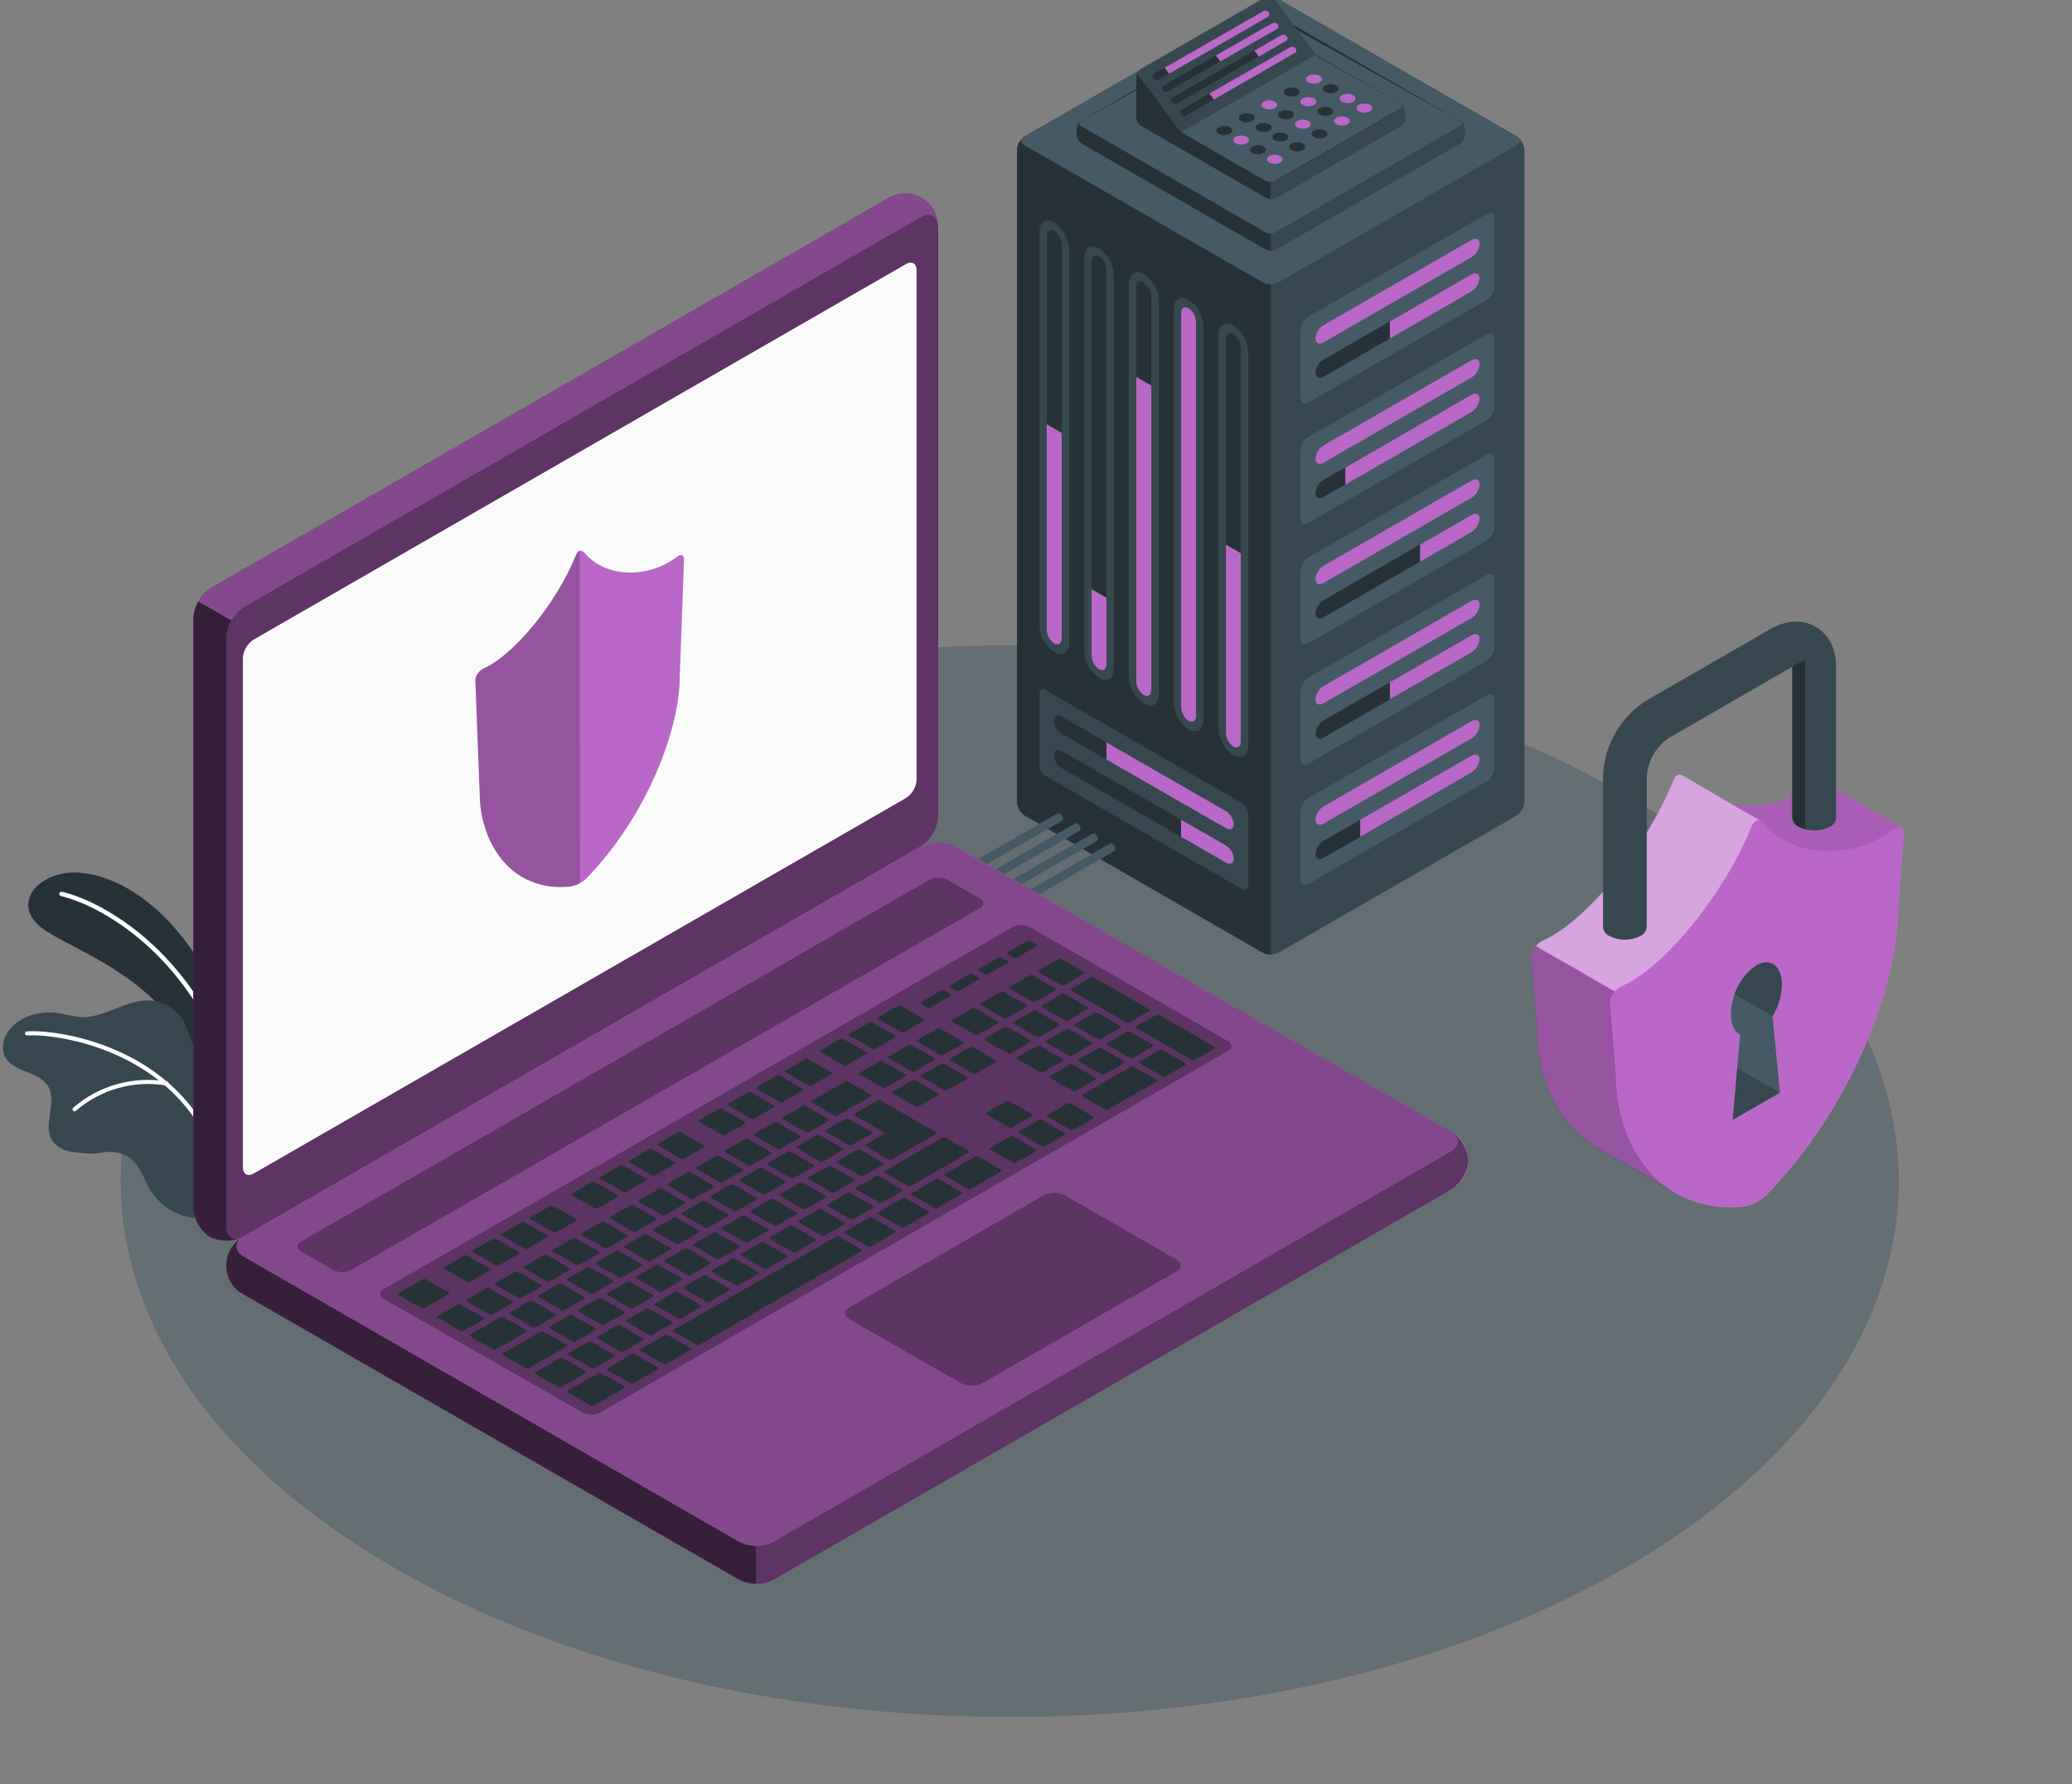 <svg width="346" height="298" viewBox="0 0 346 298" fill="none" xmlns="http://www.w3.org/2000/svg">
<rect x="0" y="0" width="346" height="298" fill="#808080" stroke="none"/>
<g clip-path="url(#clip0_678_12581)">
<g opacity="0.5">
<path d="M63.642 260.574C121.623 295.521 215.62 295.521 273.594 260.574C331.567 225.628 331.567 168.958 273.594 134.011C215.62 99.064 121.623 99.064 63.642 134.011C5.662 168.958 5.669 225.621 63.642 260.574Z" fill="#455A64"/>
</g>
<path d="M39.376 178.866C39.376 178.866 38.155 168.116 32.802 159.809C27.449 151.502 20.099 146.285 13.238 145.754C6.377 145.224 0.837 151.488 8.209 155.838C15.58 160.189 28.592 164.568 34.591 180.744L39.376 178.866Z" fill="#BA68C8"/>
<path d="M39.376 178.866C39.376 178.866 38.155 168.116 32.802 159.809C27.449 151.502 20.099 146.285 13.238 145.754C6.377 145.224 0.837 151.488 8.209 155.838C15.58 160.189 28.592 164.568 34.591 180.744L39.376 178.866Z" fill="#263238"/>
<path d="M37.368 176.078C37.392 176.085 37.417 176.085 37.44 176.078C37.485 176.06 37.526 176.034 37.56 176.001C37.595 175.968 37.622 175.928 37.641 175.884C37.66 175.839 37.67 175.792 37.67 175.744C37.67 175.696 37.66 175.649 37.642 175.605C30.407 157.823 16.626 150.391 10.34 148.95C10.293 148.94 10.244 148.939 10.196 148.947C10.149 148.955 10.103 148.973 10.062 148.999C10.021 149.025 9.986 149.059 9.959 149.098C9.931 149.138 9.912 149.183 9.901 149.23C9.882 149.324 9.899 149.422 9.95 149.503C10.001 149.584 10.081 149.643 10.175 149.667C16.325 151.1 29.832 158.375 36.959 175.877C36.993 175.953 37.053 176.014 37.128 176.051C37.202 176.087 37.288 176.097 37.368 176.078Z" fill="white"/>
<path d="M0.727 176.292C1.345 177.69 2.883 178.442 4.32 178.987C5.757 179.532 7.287 180.17 8.056 181.488C9.601 184.162 7.064 187.939 8.724 190.504C9.112 191.024 9.602 191.46 10.164 191.785C10.726 192.11 11.348 192.318 11.993 192.397C13.058 192.549 14.13 192.645 15.205 192.683C15.717 192.678 16.228 192.64 16.735 192.569C18.221 192.235 19.777 192.399 21.161 193.034C23.316 194.231 23.941 196.905 25.227 198.969C26.028 200.19 27.085 201.223 28.326 201.997C29.566 202.77 30.96 203.266 32.412 203.448C33.367 203.577 35.142 203.749 36.112 203.205C36.182 203.169 36.249 203.128 36.313 203.083C36.45 202.932 36.615 202.739 36.687 202.638C36.702 202.618 36.714 202.597 36.723 202.574C37.104 201.191 36.486 199.75 36.464 198.324C36.457 198.238 36.457 198.152 36.464 198.066C36.522 196.403 36.572 194.755 36.608 193.092C36.684 190.048 36.716 186.997 36.701 183.939C36.701 181.954 36.917 179.79 36.076 177.919C35.149 175.869 32.829 175.819 31.959 173.805C31.607 173.002 31.421 172.142 31.083 171.333C30.556 170.143 29.712 169.12 28.643 168.376C27.573 167.632 26.32 167.194 25.019 167.111C20.981 166.903 17.353 170.171 13.315 169.87C12.275 169.731 11.244 169.535 10.226 169.283C6.949 168.674 3.17 169.605 1.331 172.365C0.917 172.92 0.645 173.569 0.54 174.254C0.435 174.938 0.499 175.638 0.727 176.292Z" fill="#37474F"/>
<path d="M37.054 196.203C37.097 196.192 37.138 196.173 37.174 196.146C37.21 196.119 37.241 196.085 37.264 196.047C37.286 196.008 37.301 195.965 37.307 195.92C37.313 195.876 37.31 195.831 37.298 195.787C31.723 174.881 9.651 171.864 4.485 172.272C4.44 172.275 4.396 172.287 4.356 172.307C4.315 172.327 4.279 172.354 4.25 172.388C4.221 172.422 4.198 172.462 4.184 172.505C4.17 172.548 4.165 172.593 4.169 172.638C4.177 172.728 4.219 172.811 4.288 172.87C4.356 172.929 4.445 172.959 4.536 172.953C9.565 172.595 31.177 175.548 36.637 195.988C36.666 196.07 36.726 196.137 36.803 196.177C36.88 196.217 36.97 196.226 37.054 196.203Z" fill="white"/>
<path d="M12.513 185.618C12.582 185.604 12.645 185.569 12.693 185.517C14.733 183.758 17.137 182.468 19.733 181.738C22.329 181.008 25.055 180.858 27.716 181.296C27.763 181.31 27.813 181.314 27.862 181.307C27.911 181.3 27.958 181.283 27.999 181.256C28.041 181.23 28.077 181.195 28.104 181.153C28.13 181.112 28.148 181.066 28.155 181.017C28.163 180.968 28.159 180.918 28.146 180.871C28.132 180.824 28.108 180.78 28.076 180.742C28.044 180.705 28.004 180.675 27.959 180.654C27.915 180.633 27.866 180.622 27.816 180.622C25.049 180.165 22.214 180.324 19.515 181.087C16.816 181.85 14.32 183.199 12.204 185.037C12.141 185.102 12.105 185.19 12.105 185.281C12.105 185.372 12.141 185.459 12.204 185.524C12.244 185.564 12.293 185.594 12.347 185.61C12.401 185.626 12.458 185.629 12.513 185.618Z" fill="white"/>
<path d="M213.519 -0.13L253.229 22.748C253.615 22.999 253.937 23.338 254.168 23.736C254.399 24.135 254.533 24.582 254.558 25.041V133.938C254.533 134.398 254.399 134.845 254.168 135.243C253.937 135.642 253.615 135.98 253.229 136.232L213.519 159.109C213.107 159.317 212.652 159.426 212.19 159.426C211.728 159.426 211.273 159.317 210.861 159.109L171.151 136.232C170.764 135.981 170.441 135.643 170.21 135.244C169.979 134.845 169.846 134.398 169.822 133.938V25.041C169.847 24.582 169.981 24.135 170.212 23.736C170.443 23.338 170.764 22.999 171.151 22.748L210.861 -0.13C211.274 -0.335 211.729 -0.441 212.19 -0.441C212.651 -0.441 213.106 -0.335 213.519 -0.13Z" fill="#37474F"/>
<path d="M169.822 25.038V133.935C169.847 134.394 169.98 134.84 170.209 135.239C170.439 135.637 170.759 135.976 171.144 136.228L210.861 159.106C211.269 159.324 211.727 159.433 212.19 159.421V47.457C211.727 47.465 211.27 47.356 210.861 47.142L171.144 24.271L170.785 23.97L170.31 23.576C170.012 24.007 169.842 24.515 169.822 25.038Z" fill="#263238"/>
<path d="M248.245 35.753L218.501 52.883C218.114 53.135 217.792 53.475 217.561 53.874C217.33 54.274 217.196 54.722 217.171 55.183V66.471C217.171 67.317 217.761 67.661 218.493 67.238L248.238 50.109C248.625 49.858 248.946 49.519 249.177 49.12C249.408 48.722 249.542 48.275 249.567 47.815V36.52C249.574 35.674 249.014 35.33 248.245 35.753Z" fill="#455A64"/>
<path d="M247.08 40.736C247.046 41.181 246.907 41.611 246.677 41.993C246.446 42.375 246.129 42.698 245.751 42.937L220.993 57.192C220.274 57.615 219.664 57.314 219.664 56.525C219.698 56.081 219.837 55.65 220.067 55.268C220.298 54.886 220.615 54.563 220.993 54.325L245.751 40.062C246.484 39.64 247.08 39.941 247.08 40.736Z" fill="#BA68C8"/>
<path d="M247.08 46.48C247.046 46.925 246.907 47.355 246.677 47.737C246.446 48.119 246.129 48.442 245.751 48.681L220.993 62.936C220.274 63.359 219.664 63.058 219.664 62.27C219.698 61.825 219.837 61.394 220.067 61.013C220.298 60.63 220.615 60.307 220.993 60.069L245.751 45.807C246.484 45.384 247.08 45.685 247.08 46.48Z" fill="#263238"/>
<path d="M245.748 45.807L232.097 53.691V56.557L245.748 48.674C246.125 48.435 246.442 48.112 246.673 47.73C246.904 47.348 247.042 46.918 247.077 46.473C247.077 45.685 246.48 45.384 245.748 45.807Z" fill="#BA68C8"/>
<path d="M248.245 55.848L218.501 72.977C218.114 73.229 217.793 73.568 217.562 73.966C217.331 74.365 217.197 74.811 217.171 75.271V86.566C217.171 87.412 217.761 87.756 218.493 87.333L248.238 70.204C248.625 69.952 248.946 69.614 249.177 69.215C249.408 68.817 249.542 68.37 249.567 67.91V56.615C249.574 55.769 249.014 55.454 248.245 55.848Z" fill="#455A64"/>
<path d="M247.08 60.827C247.047 61.273 246.909 61.705 246.678 62.088C246.447 62.471 246.13 62.796 245.751 63.035L220.993 77.29C220.274 77.713 219.664 77.412 219.664 76.623C219.697 76.178 219.835 75.746 220.066 75.362C220.297 74.979 220.614 74.655 220.993 74.416L245.751 60.161C246.484 59.759 247.08 60.039 247.08 60.827Z" fill="#BA68C8"/>
<path d="M247.08 66.572C247.045 67.016 246.907 67.447 246.676 67.829C246.445 68.211 246.129 68.534 245.751 68.772L220.992 83.027C220.274 83.45 219.663 83.149 219.663 82.361C219.698 81.916 219.836 81.486 220.067 81.104C220.298 80.722 220.614 80.399 220.992 80.16L245.751 65.898C246.484 65.489 247.08 65.776 247.08 66.572Z" fill="#263238"/>
<path d="M245.751 65.901L224.65 78.085V80.952L245.751 68.804C246.129 68.565 246.446 68.242 246.677 67.86C246.908 67.478 247.046 67.048 247.081 66.603C247.081 65.779 246.484 65.493 245.751 65.901Z" fill="#BA68C8"/>
<path d="M248.245 75.947L218.501 93.076C218.114 93.327 217.792 93.666 217.561 94.064C217.331 94.463 217.197 94.91 217.171 95.369V106.665C217.171 107.51 217.761 107.854 218.493 107.432L248.238 90.302C248.625 90.05 248.947 89.71 249.178 89.31C249.409 88.91 249.542 88.462 249.567 88.001V76.713C249.574 75.868 249.014 75.524 248.245 75.947Z" fill="#455A64"/>
<path d="M247.08 80.918C247.045 81.363 246.907 81.793 246.676 82.175C246.445 82.557 246.129 82.88 245.751 83.118L220.992 97.381C220.274 97.804 219.663 97.503 219.663 96.707C219.698 96.263 219.836 95.832 220.067 95.45C220.298 95.068 220.614 94.745 220.992 94.507L245.751 80.251C246.484 79.821 247.08 80.13 247.08 80.918Z" fill="#BA68C8"/>
<path d="M247.08 86.661C247.046 87.106 246.907 87.536 246.677 87.918C246.446 88.3 246.129 88.623 245.751 88.862L220.993 103.124C220.274 103.547 219.664 103.246 219.664 102.45C219.698 102.006 219.837 101.575 220.067 101.194C220.298 100.812 220.615 100.489 220.993 100.25L245.751 85.995C246.484 85.558 247.08 85.873 247.08 86.661Z" fill="#263238"/>
<path d="M245.752 85.995L237.131 90.969V93.836L245.752 88.855C246.13 88.616 246.447 88.293 246.678 87.911C246.909 87.529 247.047 87.099 247.082 86.654C247.082 85.873 246.485 85.558 245.752 85.995Z" fill="#BA68C8"/>
<path d="M248.245 96.045L218.501 113.174C218.114 113.426 217.792 113.764 217.561 114.163C217.331 114.561 217.197 115.008 217.171 115.468V126.763C217.171 127.609 217.761 127.953 218.493 127.53L248.238 110.401C248.625 110.148 248.947 109.808 249.178 109.409C249.409 109.009 249.542 108.561 249.567 108.1V96.812C249.574 95.966 249.014 95.594 248.245 96.045Z" fill="#455A64"/>
<path d="M247.08 101.018C247.046 101.463 246.907 101.893 246.677 102.275C246.446 102.657 246.129 102.98 245.751 103.219L220.993 117.481C220.274 117.904 219.664 117.603 219.664 116.807C219.698 116.363 219.837 115.932 220.067 115.55C220.298 115.168 220.615 114.845 220.993 114.607L245.751 100.352C246.484 99.929 247.08 100.23 247.08 101.018Z" fill="#BA68C8"/>
<path d="M247.08 106.757C247.046 107.201 246.907 107.632 246.677 108.014C246.446 108.396 246.129 108.719 245.751 108.957L220.993 123.219C220.274 123.642 219.664 123.341 219.664 122.546C219.698 122.101 219.837 121.671 220.067 121.289C220.298 120.907 220.615 120.584 220.993 120.345L245.751 106.09C246.484 105.667 247.08 105.968 247.08 106.757Z" fill="#263238"/>
<path d="M245.748 106.09L232.097 113.938V116.805L245.748 108.957C246.125 108.719 246.442 108.396 246.673 108.014C246.904 107.632 247.042 107.201 247.077 106.757C247.077 105.968 246.48 105.667 245.748 106.09Z" fill="#BA68C8"/>
<path d="M248.245 116.141L218.501 133.271C218.114 133.522 217.792 133.861 217.561 134.259C217.331 134.658 217.197 135.105 217.171 135.564V146.859C217.171 147.705 217.761 148.042 218.493 147.619L248.238 130.49C248.625 130.238 248.946 129.9 249.177 129.501C249.408 129.103 249.542 128.656 249.567 128.196V116.901C249.574 116.055 249.014 115.718 248.245 116.141Z" fill="#455A64"/>
<path d="M247.08 121.114C247.045 121.559 246.907 121.989 246.676 122.371C246.445 122.753 246.129 123.076 245.751 123.314L220.992 137.577C220.274 137.992 219.663 137.699 219.663 136.903C219.698 136.458 219.836 136.028 220.067 135.646C220.298 135.264 220.614 134.941 220.992 134.703L245.751 120.44C246.484 120.025 247.08 120.318 247.08 121.114Z" fill="#BA68C8"/>
<path d="M247.08 126.856C247.046 127.3 246.907 127.731 246.677 128.113C246.446 128.495 246.129 128.818 245.751 129.056L220.993 143.318C220.274 143.741 219.664 143.44 219.664 142.645C219.698 142.2 219.837 141.77 220.067 141.388C220.298 141.006 220.615 140.683 220.993 140.444L245.751 126.189C246.484 125.766 247.08 126.06 247.08 126.856Z" fill="#263238"/>
<path d="M245.75 126.19L227.142 136.905V139.772L245.75 129.021C246.128 128.783 246.445 128.46 246.675 128.078C246.906 127.696 247.044 127.266 247.079 126.821C247.079 126.061 246.483 125.767 245.75 126.19Z" fill="#BA68C8"/>
<path d="M205.961 54.374C204.582 53.578 203.468 54.302 203.468 55.994V121.651C203.504 122.543 203.748 123.415 204.181 124.196C204.613 124.978 205.223 125.647 205.961 126.152C207.334 126.948 208.447 126.224 208.447 124.533V58.875C208.412 57.983 208.17 57.112 207.738 56.331C207.307 55.55 206.698 54.88 205.961 54.374Z" fill="#37474F"/>
<path d="M205.964 124.699C205.595 124.447 205.289 124.112 205.072 123.722C204.855 123.331 204.733 122.895 204.714 122.449V56.612C204.714 55.766 205.275 55.4 205.964 55.802C206.332 56.054 206.636 56.388 206.851 56.777C207.067 57.166 207.189 57.601 207.207 58.045V123.889C207.207 124.728 206.625 125.093 205.964 124.699Z" fill="#263238"/>
<path d="M205.964 124.697C205.595 124.445 205.289 124.11 205.072 123.72C204.855 123.329 204.733 122.893 204.714 122.447V90.969L207.207 92.402V123.88C207.207 124.726 206.625 125.091 205.964 124.697Z" fill="#BA68C8"/>
<path d="M198.483 50.067C197.103 49.272 195.99 49.996 195.99 51.687V117.345C196.022 118.237 196.264 119.11 196.698 119.892C197.131 120.674 197.742 121.343 198.483 121.846C199.855 122.641 200.976 121.917 200.976 120.226V54.568C200.94 53.676 200.696 52.805 200.264 52.023C199.831 51.242 199.221 50.572 198.483 50.067Z" fill="#37474F"/>
<path d="M198.481 120.393C198.111 120.141 197.805 119.806 197.588 119.416C197.371 119.025 197.249 118.589 197.23 118.143V52.306C197.23 51.46 197.791 51.102 198.481 51.496C198.849 51.749 199.153 52.084 199.369 52.474C199.585 52.865 199.706 53.301 199.724 53.746V119.583C199.724 120.429 199.17 120.787 198.481 120.393Z" fill="#BA68C8"/>
<path d="M191.004 45.768C189.632 44.965 188.511 45.696 188.511 47.38V113.038C188.547 113.93 188.791 114.802 189.224 115.583C189.656 116.364 190.266 117.034 191.004 117.539C192.384 118.335 193.497 117.611 193.497 115.919V50.269C193.465 49.376 193.223 48.503 192.79 47.721C192.356 46.939 191.745 46.27 191.004 45.768Z" fill="#37474F"/>
<path d="M190.998 116.079C190.628 115.83 190.323 115.496 190.107 115.107C189.89 114.717 189.77 114.281 189.755 113.836V47.992C189.755 47.154 190.308 46.788 190.998 47.182C191.368 47.434 191.673 47.769 191.89 48.16C192.107 48.55 192.23 48.986 192.248 49.433V115.27C192.248 116.115 191.688 116.481 190.998 116.079Z" fill="#263238"/>
<path d="M190.998 116.085C190.628 115.835 190.323 115.502 190.107 115.112C189.89 114.722 189.77 114.287 189.755 113.841V62.955L192.248 64.388V115.275C192.248 116.121 191.688 116.486 190.998 116.085Z" fill="#BA68C8"/>
<path d="M183.534 41.462C182.155 40.666 181.041 41.39 181.041 43.081V108.732C181.073 109.625 181.316 110.498 181.749 111.279C182.182 112.061 182.794 112.731 183.534 113.233C184.906 114.029 186.02 113.305 186.02 111.613V45.963C185.985 45.071 185.742 44.2 185.311 43.419C184.879 42.638 184.271 41.967 183.534 41.462Z" fill="#37474F"/>
<path d="M183.529 111.775C183.16 111.523 182.855 111.19 182.638 110.8C182.421 110.411 182.298 109.976 182.279 109.531V43.694C182.279 42.849 182.839 42.483 183.529 42.877C183.897 43.13 184.202 43.465 184.417 43.856C184.633 44.247 184.755 44.682 184.772 45.128V110.965C184.772 111.81 184.211 112.176 183.529 111.775Z" fill="#263238"/>
<path d="M183.529 111.774C183.16 111.522 182.855 111.189 182.638 110.799C182.421 110.41 182.298 109.975 182.279 109.53V98.414L184.772 99.847V110.956C184.772 111.809 184.211 112.175 183.529 111.774Z" fill="#BA68C8"/>
<path d="M176.056 37.153C174.676 36.358 173.562 37.081 173.562 38.773V104.423C173.595 105.316 173.837 106.189 174.27 106.971C174.703 107.753 175.315 108.422 176.056 108.924C177.428 109.727 178.549 108.996 178.549 107.312V41.654C178.513 40.762 178.269 39.891 177.836 39.109C177.403 38.328 176.794 37.658 176.056 37.153Z" fill="#37474F"/>
<path d="M176.05 107.474C175.681 107.222 175.375 106.888 175.158 106.497C174.941 106.106 174.818 105.67 174.8 105.224V39.387C174.8 38.541 175.361 38.176 176.05 38.577C176.42 38.827 176.726 39.16 176.942 39.55C177.158 39.94 177.278 40.375 177.293 40.821V106.657C177.293 107.503 176.74 107.869 176.05 107.474Z" fill="#263238"/>
<path d="M176.05 107.473C175.681 107.221 175.375 106.887 175.158 106.496C174.941 106.105 174.818 105.669 174.8 105.223V70.871L177.293 72.305V106.649C177.293 107.502 176.74 107.868 176.05 107.473Z" fill="#BA68C8"/>
<path d="M207.388 134.136L174.626 115.265C174.037 114.928 173.562 115.201 173.562 115.882V127.786C173.582 128.154 173.689 128.512 173.874 128.831C174.058 129.15 174.316 129.42 174.626 129.621L207.388 148.492C207.977 148.829 208.451 148.556 208.451 147.883V135.971C208.432 135.603 208.325 135.245 208.14 134.926C207.955 134.608 207.698 134.337 207.388 134.136Z" fill="#37474F"/>
<path d="M206.037 137.67C206.037 138.459 205.441 138.76 204.708 138.337L177.291 122.569C176.913 122.331 176.596 122.008 176.366 121.626C176.135 121.244 175.997 120.814 175.962 120.369C175.962 119.573 176.558 119.272 177.291 119.695L204.708 135.463C205.087 135.702 205.404 136.026 205.635 136.409C205.866 136.793 206.003 137.225 206.037 137.67Z" fill="#263238"/>
<path d="M206.038 137.67C206.038 138.458 205.441 138.759 204.709 138.336L184.771 126.869V124.002L204.709 135.469C205.086 135.708 205.403 136.031 205.634 136.413C205.865 136.795 206.003 137.225 206.038 137.67Z" fill="#BA68C8"/>
<path d="M206.037 143.413C206.037 144.201 205.441 144.502 204.708 144.079L177.291 128.312C176.913 128.073 176.596 127.75 176.366 127.368C176.135 126.986 175.997 126.556 175.962 126.111C175.962 125.316 176.558 125.015 177.291 125.438L204.708 141.205C205.087 141.444 205.404 141.768 205.635 142.152C205.866 142.535 206.003 142.967 206.037 143.413Z" fill="#263238"/>
<path d="M206.039 143.411C206.039 144.199 205.443 144.5 204.71 144.077L197.23 139.777V136.91L204.71 141.21C205.088 141.449 205.404 141.772 205.635 142.154C205.866 142.536 206.004 142.966 206.039 143.411Z" fill="#BA68C8"/>
<path d="M171.148 22.748L210.858 -0.13C211.271 -0.335 211.726 -0.441 212.187 -0.441C212.649 -0.441 213.104 -0.335 213.517 -0.13L253.226 22.748C253.388 22.8 253.529 22.902 253.628 23.04C253.728 23.177 253.782 23.342 253.782 23.511C253.782 23.681 253.728 23.846 253.628 23.983C253.529 24.12 253.388 24.222 253.226 24.274L213.517 47.145C213.105 47.353 212.649 47.462 212.187 47.462C211.726 47.462 211.27 47.353 210.858 47.145L171.148 24.274C170.987 24.222 170.846 24.12 170.746 23.983C170.647 23.846 170.593 23.681 170.593 23.511C170.593 23.342 170.647 23.177 170.746 23.04C170.846 22.902 170.987 22.8 171.148 22.748Z" fill="#455A64"/>
<path d="M212.985 41.706L243.785 23.961C244.019 23.811 244.213 23.609 244.352 23.369C244.49 23.13 244.57 22.861 244.583 22.585V21.553C244.57 21.276 244.49 21.008 244.352 20.768C244.213 20.529 244.019 20.326 243.785 20.177L212.985 2.416C212.737 2.293 212.464 2.229 212.187 2.229C211.91 2.229 211.637 2.293 211.39 2.416L180.582 20.177C180.35 20.327 180.156 20.53 180.018 20.769C179.879 21.009 179.799 21.277 179.784 21.553V22.585C179.799 22.86 179.879 23.129 180.018 23.368C180.156 23.607 180.35 23.81 180.582 23.961L211.39 41.706C211.637 41.83 211.91 41.894 212.187 41.894C212.464 41.894 212.737 41.83 212.985 41.706Z" fill="#263238"/>
<path d="M243.792 21.095L212.991 38.834C212.745 38.961 212.471 39.027 212.194 39.027C211.916 39.027 211.643 38.961 211.396 38.834L180.588 21.095C180.493 21.061 180.412 20.999 180.354 20.917C180.296 20.835 180.265 20.737 180.265 20.637C180.265 20.536 180.296 20.438 180.354 20.356C180.412 20.274 180.493 20.212 180.588 20.178L211.396 3.049C211.643 2.922 211.916 2.855 212.194 2.855C212.471 2.855 212.745 2.922 212.991 3.049L243.792 20.178C243.89 20.208 243.976 20.269 244.037 20.352C244.098 20.434 244.131 20.534 244.131 20.637C244.131 20.739 244.098 20.839 244.037 20.922C243.976 21.004 243.89 21.065 243.792 21.095Z" fill="#455A64"/>
<path d="M212.193 39.028V41.895C212.47 41.902 212.745 41.838 212.99 41.709L243.791 23.963C244.024 23.814 244.219 23.611 244.357 23.372C244.496 23.132 244.575 22.863 244.589 22.587V21.555C244.576 21.309 244.512 21.069 244.401 20.849C244.289 20.629 244.133 20.435 243.942 20.279C244.229 20.53 244.179 20.874 243.791 21.096L212.99 38.835C212.746 38.967 212.471 39.033 212.193 39.028Z" fill="#37474F"/>
<path d="M212.983 33.094L233.819 21.096C234.055 20.948 234.252 20.746 234.394 20.507C234.537 20.267 234.62 19.998 234.638 19.72V18.681C234.621 18.405 234.54 18.138 234.402 17.899C234.263 17.66 234.071 17.457 233.84 17.305L220.455 9.586C219.943 9.265 219.488 8.861 219.112 8.389L212.732 -0.212C212.579 -0.411 212.359 -0.55 212.112 -0.601C211.865 -0.652 211.608 -0.613 211.388 -0.491L190.552 11.507C190.32 11.657 190.126 11.86 189.988 12.099C189.849 12.338 189.769 12.607 189.755 12.883V19.663C189.77 19.939 189.85 20.207 189.989 20.446C190.127 20.685 190.32 20.888 190.552 21.039L211.388 33.036C211.63 33.172 211.901 33.248 212.179 33.258C212.456 33.269 212.732 33.212 212.983 33.094Z" fill="#263238"/>
<path d="M211.397 30.228L198.005 22.531C197.75 22.381 197.51 22.209 197.286 22.015C197.047 21.799 196.83 21.559 196.64 21.298L190.26 12.698C190.187 12.606 190.136 12.5 190.109 12.386C190.082 12.273 190.08 12.155 190.104 12.04C190.128 11.926 190.177 11.819 190.248 11.725C190.318 11.632 190.408 11.555 190.511 11.501L211.347 -0.497C211.567 -0.619 211.824 -0.658 212.071 -0.607C212.318 -0.556 212.538 -0.417 212.69 -0.217L219.07 8.383C219.405 8.866 219.824 9.286 220.306 9.623L233.778 17.27C233.872 17.304 233.954 17.366 234.012 17.448C234.07 17.531 234.101 17.628 234.101 17.729C234.101 17.829 234.07 17.927 234.012 18.009C233.954 18.091 233.872 18.154 233.778 18.188L212.942 30.192C212.704 30.314 212.441 30.38 212.174 30.386C211.906 30.392 211.641 30.338 211.397 30.228Z" fill="#455A64"/>
<path d="M190.558 11.567L211.393 -0.431C211.614 -0.553 211.871 -0.592 212.117 -0.54C212.364 -0.489 212.584 -0.351 212.737 -0.151L219.117 8.449C219.312 8.695 219.531 8.921 219.771 9.123C219.771 9.123 197.347 22.024 197.34 22.024C197.096 21.81 196.877 21.569 196.686 21.307L190.306 12.707C190.244 12.617 190.2 12.515 190.179 12.407C190.158 12.3 190.159 12.189 190.183 12.082C190.206 11.975 190.252 11.874 190.316 11.786C190.381 11.697 190.463 11.623 190.558 11.567Z" fill="#37474F"/>
<path d="M228.767 17.519C228.478 17.37 228.158 17.293 227.833 17.293C227.508 17.293 227.188 17.37 226.899 17.519C226.381 17.813 226.381 18.293 226.899 18.594C227.189 18.739 227.508 18.814 227.833 18.814C228.157 18.814 228.477 18.739 228.767 18.594C229.284 18.293 229.284 17.813 228.767 17.519Z" fill="#BA68C8"/>
<path d="M225.027 19.674C224.737 19.529 224.417 19.453 224.093 19.453C223.768 19.453 223.448 19.529 223.158 19.674C222.641 19.975 222.641 20.455 223.158 20.749C223.447 20.897 223.768 20.974 224.093 20.974C224.417 20.974 224.738 20.897 225.027 20.749C225.544 20.455 225.544 19.975 225.027 19.674Z" fill="#BA68C8"/>
<path d="M221.295 21.82C221.004 21.675 220.683 21.6 220.357 21.6C220.032 21.6 219.711 21.675 219.42 21.82C219.307 21.86 219.21 21.933 219.141 22.03C219.072 22.127 219.035 22.242 219.035 22.361C219.035 22.48 219.072 22.596 219.141 22.693C219.21 22.79 219.307 22.863 219.42 22.902C219.711 23.048 220.032 23.123 220.357 23.123C220.683 23.123 221.004 23.048 221.295 22.902C221.408 22.863 221.505 22.79 221.574 22.693C221.643 22.596 221.68 22.48 221.68 22.361C221.68 22.242 221.643 22.127 221.574 22.03C221.505 21.933 221.408 21.86 221.295 21.82Z" fill="#263238"/>
<path d="M217.549 23.976C217.26 23.827 216.94 23.75 216.615 23.75C216.29 23.75 215.97 23.827 215.681 23.976C215.568 24.013 215.469 24.085 215.399 24.182C215.33 24.278 215.292 24.394 215.292 24.513C215.292 24.632 215.33 24.748 215.399 24.845C215.469 24.941 215.568 25.013 215.681 25.051C215.97 25.199 216.29 25.277 216.615 25.277C216.94 25.277 217.26 25.199 217.549 25.051C217.663 25.013 217.761 24.941 217.831 24.845C217.901 24.748 217.939 24.632 217.939 24.513C217.939 24.394 217.901 24.278 217.831 24.182C217.761 24.085 217.663 24.013 217.549 23.976Z" fill="#263238"/>
<path d="M225.963 15.902C225.673 15.757 225.353 15.682 225.029 15.682C224.704 15.682 224.385 15.757 224.095 15.902C223.982 15.941 223.885 16.015 223.816 16.112C223.747 16.209 223.71 16.324 223.71 16.443C223.71 16.562 223.747 16.678 223.816 16.775C223.885 16.872 223.982 16.945 224.095 16.984C224.385 17.129 224.704 17.205 225.029 17.205C225.353 17.205 225.673 17.129 225.963 16.984C226.075 16.945 226.173 16.872 226.241 16.775C226.31 16.678 226.347 16.562 226.347 16.443C226.347 16.324 226.31 16.209 226.241 16.112C226.173 16.015 226.075 15.941 225.963 15.902Z" fill="#BA68C8"/>
<path d="M222.223 18.058C221.933 17.909 221.612 17.832 221.286 17.832C220.96 17.832 220.638 17.909 220.348 18.058C220.235 18.095 220.136 18.167 220.066 18.264C219.997 18.36 219.959 18.476 219.959 18.595C219.959 18.714 219.997 18.831 220.066 18.927C220.136 19.023 220.235 19.096 220.348 19.133C220.639 19.278 220.96 19.354 221.286 19.354C221.611 19.354 221.932 19.278 222.223 19.133C222.337 19.096 222.435 19.023 222.505 18.927C222.575 18.831 222.613 18.714 222.613 18.595C222.613 18.476 222.575 18.36 222.505 18.264C222.435 18.167 222.337 18.095 222.223 18.058Z" fill="#263238"/>
<path d="M217.551 21.504C218.281 21.504 218.873 21.164 218.873 20.744C218.873 20.325 218.281 19.984 217.551 19.984C216.821 19.984 216.229 20.325 216.229 20.744C216.229 21.164 216.821 21.504 217.551 21.504Z" fill="#BA68C8"/>
<path d="M214.744 22.364C214.455 22.216 214.135 22.139 213.81 22.139C213.485 22.139 213.165 22.216 212.876 22.364C212.359 22.658 212.359 23.139 212.876 23.439C213.166 23.584 213.486 23.66 213.81 23.66C214.135 23.66 214.454 23.584 214.744 23.439C215.24 23.139 215.24 22.658 214.744 22.364Z" fill="#263238"/>
<path d="M223.15 14.287C222.86 14.142 222.54 14.066 222.216 14.066C221.891 14.066 221.571 14.142 221.282 14.287C220.764 14.588 220.764 15.068 221.282 15.362C221.57 15.51 221.891 15.588 222.216 15.588C222.54 15.588 222.861 15.51 223.15 15.362C223.681 15.068 223.681 14.602 223.15 14.287Z" fill="#263238"/>
<path d="M219.413 16.439C219.123 16.294 218.804 16.219 218.479 16.219C218.155 16.219 217.835 16.294 217.545 16.439C217.433 16.479 217.336 16.552 217.267 16.649C217.198 16.746 217.161 16.862 217.161 16.98C217.161 17.099 217.198 17.215 217.267 17.312C217.336 17.409 217.433 17.482 217.545 17.521C217.835 17.666 218.155 17.742 218.479 17.742C218.804 17.742 219.123 17.666 219.413 17.521C219.526 17.482 219.623 17.409 219.692 17.312C219.761 17.215 219.798 17.099 219.798 16.98C219.798 16.862 219.761 16.746 219.692 16.649C219.623 16.552 219.526 16.479 219.413 16.439Z" fill="#BA68C8"/>
<path d="M215.683 18.599C215.394 18.45 215.074 18.373 214.749 18.373C214.424 18.373 214.104 18.45 213.815 18.599C213.702 18.636 213.603 18.708 213.533 18.805C213.463 18.901 213.426 19.017 213.426 19.136C213.426 19.255 213.463 19.371 213.533 19.468C213.603 19.564 213.702 19.637 213.815 19.674C214.105 19.819 214.425 19.894 214.749 19.894C215.073 19.894 215.393 19.819 215.683 19.674C215.796 19.637 215.895 19.564 215.965 19.468C216.035 19.371 216.072 19.255 216.072 19.136C216.072 19.017 216.035 18.901 215.965 18.805C215.895 18.708 215.796 18.636 215.683 18.599Z" fill="#263238"/>
<path d="M213.81 26.07C213.52 25.925 213.2 25.85 212.876 25.85C212.552 25.85 212.232 25.925 211.942 26.07C211.425 26.371 211.425 26.851 211.942 27.145C212.231 27.294 212.551 27.371 212.876 27.371C213.201 27.371 213.521 27.294 213.81 27.145C214.313 26.866 214.313 26.386 213.81 26.07Z" fill="#BA68C8"/>
<path d="M210.989 24.476C210.7 24.327 210.38 24.25 210.055 24.25C209.73 24.25 209.41 24.327 209.121 24.476C209.008 24.513 208.909 24.585 208.839 24.682C208.77 24.778 208.732 24.894 208.732 25.013C208.732 25.132 208.77 25.248 208.839 25.345C208.909 25.441 209.008 25.513 209.121 25.551C209.41 25.699 209.73 25.777 210.055 25.777C210.38 25.777 210.7 25.699 210.989 25.551C211.103 25.513 211.201 25.441 211.271 25.345C211.341 25.248 211.378 25.132 211.378 25.013C211.378 24.894 211.341 24.778 211.271 24.682C211.201 24.585 211.103 24.513 210.989 24.476Z" fill="#263238"/>
<path d="M211.948 20.748C211.658 20.603 211.338 20.527 211.014 20.527C210.69 20.527 210.37 20.603 210.08 20.748C209.968 20.787 209.87 20.86 209.801 20.957C209.732 21.054 209.695 21.17 209.695 21.289C209.695 21.408 209.732 21.524 209.801 21.621C209.87 21.718 209.968 21.791 210.08 21.83C210.37 21.975 210.69 22.051 211.014 22.051C211.338 22.051 211.658 21.975 211.948 21.83C212.06 21.791 212.158 21.718 212.227 21.621C212.296 21.524 212.333 21.408 212.333 21.289C212.333 21.17 212.296 21.054 212.227 20.957C212.158 20.86 212.06 20.787 211.948 20.748Z" fill="#263238"/>
<path d="M220.36 12.673C220.07 12.525 219.748 12.447 219.422 12.447C219.096 12.447 218.775 12.525 218.484 12.673C218.371 12.71 218.273 12.783 218.203 12.879C218.133 12.976 218.095 13.092 218.095 13.211C218.095 13.33 218.133 13.446 218.203 13.542C218.273 13.639 218.371 13.711 218.484 13.748C218.775 13.897 219.096 13.974 219.422 13.974C219.748 13.974 220.07 13.897 220.36 13.748C220.473 13.711 220.572 13.639 220.641 13.542C220.711 13.446 220.749 13.33 220.749 13.211C220.749 13.092 220.711 12.976 220.641 12.879C220.572 12.783 220.473 12.71 220.36 12.673Z" fill="#BA68C8"/>
<path d="M215.687 16.127C216.417 16.127 217.009 15.787 217.009 15.367C217.009 14.948 216.417 14.607 215.687 14.607C214.957 14.607 214.365 14.948 214.365 15.367C214.365 15.787 214.957 16.127 215.687 16.127Z" fill="#263238"/>
<path d="M212.881 16.984C212.592 16.835 212.271 16.758 211.947 16.758C211.622 16.758 211.301 16.835 211.012 16.984C210.495 17.277 210.495 17.758 211.012 18.059C211.302 18.204 211.622 18.279 211.947 18.279C212.271 18.279 212.591 18.204 212.881 18.059C213.398 17.758 213.398 17.277 212.881 16.984Z" fill="#BA68C8"/>
<path d="M209.141 19.137C208.85 18.991 208.529 18.916 208.203 18.916C207.878 18.916 207.557 18.991 207.266 19.137C207.152 19.174 207.054 19.246 206.984 19.343C206.914 19.439 206.876 19.555 206.876 19.674C206.876 19.793 206.914 19.909 206.984 20.006C207.054 20.102 207.152 20.174 207.266 20.212C207.556 20.36 207.877 20.438 208.203 20.438C208.529 20.438 208.851 20.36 209.141 20.212C209.254 20.174 209.353 20.102 209.423 20.006C209.493 19.909 209.53 19.793 209.53 19.674C209.53 19.555 209.493 19.439 209.423 19.343C209.353 19.246 209.254 19.174 209.141 19.137Z" fill="#263238"/>
<path d="M208.188 22.861C207.898 22.712 207.576 22.635 207.25 22.635C206.924 22.635 206.603 22.712 206.313 22.861C206.199 22.898 206.101 22.97 206.031 23.067C205.961 23.163 205.923 23.279 205.923 23.398C205.923 23.517 205.961 23.633 206.031 23.73C206.101 23.826 206.199 23.898 206.313 23.936C206.603 24.084 206.924 24.162 207.25 24.162C207.576 24.162 207.898 24.084 208.188 23.936C208.301 23.898 208.4 23.826 208.47 23.73C208.539 23.633 208.577 23.517 208.577 23.398C208.577 23.279 208.539 23.163 208.47 23.067C208.4 22.97 208.301 22.898 208.188 22.861Z" fill="#BA68C8"/>
<path d="M205.376 21.247C205.087 21.099 204.767 21.021 204.442 21.021C204.117 21.021 203.797 21.099 203.508 21.247C202.991 21.541 202.991 22.021 203.508 22.322C203.798 22.467 204.118 22.543 204.442 22.543C204.766 22.543 205.086 22.467 205.376 22.322C205.901 22.021 205.901 21.541 205.376 21.247Z" fill="#263238"/>
<path d="M212.153 30.415V33.282C212.445 33.295 212.735 33.231 212.994 33.096L233.83 21.098C234.066 20.948 234.263 20.745 234.405 20.504C234.548 20.264 234.631 19.993 234.649 19.715V18.683C234.634 18.438 234.568 18.198 234.455 17.98C234.343 17.761 234.186 17.569 233.995 17.414C234.282 17.665 234.232 18.002 233.851 18.224L213.015 30.229C212.75 30.368 212.452 30.433 212.153 30.415Z" fill="#37474F"/>
<path d="M216.368 8.061C216.263 7.93 216.116 7.84 215.952 7.806C215.788 7.772 215.618 7.796 215.47 7.874L197.321 18.295C197.252 18.331 197.191 18.382 197.144 18.444C197.097 18.506 197.064 18.578 197.048 18.654C197.033 18.73 197.034 18.809 197.053 18.884C197.071 18.96 197.106 19.031 197.156 19.091C197.26 19.222 197.407 19.312 197.571 19.346C197.735 19.38 197.906 19.355 198.054 19.277L216.195 8.871C216.266 8.835 216.329 8.784 216.377 8.721C216.426 8.658 216.46 8.585 216.476 8.507C216.493 8.429 216.492 8.349 216.473 8.272C216.454 8.194 216.418 8.122 216.368 8.061Z" fill="#263238"/>
<path d="M216.362 8.061C216.258 7.93 216.111 7.84 215.947 7.806C215.783 7.772 215.612 7.796 215.464 7.874L201.964 15.615L202.718 16.618L216.19 8.871C216.261 8.835 216.323 8.784 216.372 8.721C216.42 8.658 216.454 8.585 216.471 8.507C216.487 8.429 216.486 8.349 216.467 8.272C216.448 8.194 216.413 8.122 216.362 8.061Z" fill="#BA68C8"/>
<path d="M214.863 6.056C214.759 5.927 214.613 5.838 214.451 5.804C214.288 5.77 214.119 5.793 213.972 5.87L195.845 16.284C195.776 16.321 195.717 16.373 195.67 16.436C195.624 16.498 195.592 16.57 195.576 16.647C195.56 16.723 195.561 16.802 195.579 16.878C195.597 16.954 195.631 17.025 195.679 17.086C195.784 17.217 195.931 17.307 196.095 17.341C196.259 17.375 196.43 17.351 196.578 17.273L214.705 6.83C214.769 6.793 214.825 6.742 214.868 6.681C214.912 6.621 214.942 6.551 214.957 6.478C214.972 6.405 214.971 6.33 214.955 6.257C214.939 6.185 214.907 6.116 214.863 6.056Z" fill="#263238"/>
<path d="M214.863 6.054C214.759 5.925 214.614 5.836 214.451 5.802C214.289 5.768 214.12 5.792 213.972 5.868L209.46 8.462L210.215 9.444L214.72 6.85C214.786 6.811 214.844 6.759 214.888 6.696C214.932 6.633 214.962 6.561 214.976 6.485C214.99 6.409 214.987 6.332 214.967 6.257C214.948 6.183 214.912 6.114 214.863 6.054Z" fill="#BA68C8"/>
<path d="M213.358 4.047C213.253 3.917 213.106 3.826 212.942 3.792C212.778 3.758 212.608 3.783 212.46 3.861L194.311 14.275C194.243 14.312 194.183 14.364 194.137 14.427C194.09 14.489 194.058 14.561 194.042 14.638C194.027 14.714 194.028 14.793 194.046 14.869C194.063 14.945 194.098 15.016 194.146 15.077C194.25 15.208 194.397 15.298 194.561 15.332C194.725 15.366 194.896 15.342 195.044 15.264L213.171 4.821C213.238 4.786 213.296 4.737 213.343 4.678C213.389 4.618 213.422 4.549 213.44 4.476C213.457 4.403 213.459 4.327 213.445 4.253C213.431 4.179 213.401 4.109 213.358 4.047Z" fill="#263238"/>
<path d="M213.362 4.047C213.257 3.917 213.11 3.826 212.947 3.792C212.783 3.758 212.612 3.783 212.464 3.861L203.03 9.258L203.785 10.261L213.225 4.843C213.291 4.803 213.348 4.75 213.392 4.687C213.435 4.624 213.465 4.552 213.478 4.476C213.491 4.401 213.487 4.323 213.467 4.249C213.447 4.175 213.411 4.106 213.362 4.047Z" fill="#BA68C8"/>
<path d="M211.869 2.039C211.764 1.909 211.618 1.819 211.454 1.785C211.29 1.751 211.119 1.775 210.971 1.853L192.822 12.267C192.754 12.304 192.694 12.356 192.648 12.419C192.601 12.482 192.569 12.554 192.553 12.63C192.538 12.706 192.539 12.785 192.557 12.861C192.575 12.937 192.609 13.008 192.657 13.069C192.761 13.2 192.908 13.29 193.072 13.324C193.236 13.358 193.407 13.334 193.555 13.256L211.682 2.813C211.749 2.778 211.807 2.729 211.854 2.67C211.9 2.61 211.933 2.542 211.951 2.468C211.969 2.395 211.97 2.319 211.956 2.245C211.942 2.171 211.912 2.101 211.869 2.039Z" fill="#263238"/>
<path d="M211.865 2.039C211.761 1.909 211.614 1.819 211.45 1.785C211.286 1.751 211.115 1.775 210.967 1.853L194.485 11.306L195.24 12.31L211.693 2.835C211.762 2.799 211.822 2.748 211.869 2.686C211.916 2.625 211.949 2.553 211.965 2.477C211.982 2.401 211.981 2.323 211.964 2.247C211.947 2.172 211.913 2.101 211.865 2.039Z" fill="#BA68C8"/>
<path d="M176.689 135.828C176.744 135.809 176.803 135.804 176.861 135.813C176.918 135.821 176.973 135.844 177.02 135.878C177.166 135.975 177.287 136.105 177.375 136.256C177.462 136.408 177.513 136.578 177.522 136.753C177.527 136.808 177.518 136.864 177.499 136.916C177.479 136.968 177.448 137.015 177.408 137.054L177.35 137.09L155.753 149.525L154.316 148.708L176.689 135.828Z" fill="#455A64"/>
<path d="M179.606 137.509C179.66 137.489 179.719 137.482 179.777 137.489C179.834 137.497 179.889 137.518 179.937 137.552C180.084 137.648 180.207 137.777 180.296 137.929C180.384 138.081 180.436 138.251 180.447 138.427C180.452 138.484 180.443 138.542 180.422 138.595C180.401 138.648 180.367 138.696 180.325 138.735L180.267 138.771L158.67 151.206L157.233 150.389L179.606 137.509Z" fill="#455A64"/>
<path d="M182.52 139.186C182.575 139.167 182.634 139.161 182.692 139.17C182.749 139.179 182.804 139.201 182.851 139.236C182.997 139.331 183.119 139.459 183.206 139.609C183.294 139.76 183.344 139.929 183.354 140.103C183.358 140.16 183.35 140.217 183.331 140.27C183.311 140.323 183.279 140.371 183.239 140.411L183.174 140.447L161.584 152.882L160.147 152.065L182.52 139.186Z" fill="#455A64"/>
<path d="M185.441 140.865C185.497 140.848 185.557 140.843 185.615 140.852C185.674 140.861 185.729 140.882 185.778 140.915C185.925 141.012 186.046 141.141 186.133 141.293C186.221 141.445 186.271 141.615 186.281 141.79C186.286 141.845 186.279 141.901 186.259 141.953C186.239 142.006 186.207 142.053 186.166 142.091L186.109 142.127L164.512 154.561L163.075 153.744L185.441 140.865Z" fill="#455A64"/>
<path d="M37.778 211.376C37.85 212.363 38.154 213.32 38.666 214.168C39.178 215.016 39.883 215.731 40.724 216.257L123.348 263.825C124.262 264.287 125.272 264.529 126.297 264.529C127.322 264.529 128.332 264.287 129.246 263.825L242.247 198.74C243.137 198.271 243.882 197.568 244.402 196.707C244.922 195.846 245.196 194.861 245.196 193.856C245.196 192.851 244.922 191.866 244.402 191.005C243.882 190.145 243.137 189.441 242.247 188.972L159.652 141.404C158.738 140.944 157.729 140.705 156.706 140.705C155.683 140.705 154.674 140.944 153.76 141.404L40.752 206.488C39.905 207.011 39.194 207.726 38.677 208.576C38.16 209.425 37.852 210.385 37.778 211.376Z" fill="#BA68C8"/>
<path opacity="0.7" d="M126.288 258.162V264.527C125.258 264.542 124.242 264.295 123.335 263.81L40.747 216.256C39.88 215.804 39.15 215.13 38.631 214.303C38.112 213.477 37.822 212.528 37.791 211.553C37.761 210.578 37.99 209.613 38.456 208.755C38.923 207.898 39.609 207.18 40.445 206.674C39.123 207.62 39.223 209.003 40.747 209.878L123.371 257.445C124.266 257.928 125.27 258.175 126.288 258.162Z" fill="black"/>
<path d="M35.038 206.599C34.212 206.04 33.531 205.294 33.05 204.422C32.569 203.55 32.303 202.576 32.272 201.582V103.292C32.327 102.273 32.623 101.281 33.135 100.397C33.647 99.513 34.36 98.761 35.217 98.204L148.225 33.119C149.078 32.586 150.06 32.295 151.066 32.276C152.073 32.258 153.065 32.513 153.936 33.015C154.808 33.517 155.526 34.246 156.014 35.124C156.501 36.003 156.739 36.997 156.703 38V136.318C156.648 137.338 156.353 138.33 155.841 139.214C155.329 140.099 154.615 140.85 153.758 141.407L40.749 206.491C39.873 206.956 38.899 207.208 37.906 207.227C36.914 207.246 35.931 207.03 35.038 206.599Z" fill="#BA68C8"/>
<path opacity="0.7" d="M40.397 206.676C39.553 207.055 38.636 207.245 37.709 207.233C36.784 207.22 35.872 207.006 35.038 206.604C34.212 206.045 33.532 205.299 33.051 204.427C32.57 203.555 32.303 202.582 32.272 201.587V103.291C32.311 102.278 32.608 101.291 33.134 100.424L38.666 103.606C38.138 104.473 37.839 105.459 37.797 106.473V204.798C37.775 206.533 38.939 207.314 40.397 206.676Z" fill="black"/>
<path opacity="0.5" d="M37.778 106.479V204.797C37.778 206.668 39.093 207.428 40.724 206.489L153.732 141.404C154.59 140.847 155.303 140.096 155.815 139.212C156.327 138.328 156.623 137.335 156.677 136.316V37.998C156.677 36.12 155.355 35.36 153.732 36.299L40.752 101.383C39.889 101.938 39.169 102.689 38.652 103.575C38.135 104.461 37.835 105.456 37.778 106.479Z" fill="black"/>
<path d="M40.752 209.887L123.376 257.455C124.289 257.918 125.3 258.159 126.325 258.159C127.35 258.159 128.36 257.918 129.274 257.455L242.239 192.342C243.87 191.403 243.87 189.884 242.239 188.945L159.651 141.406C158.737 140.946 157.729 140.707 156.705 140.707C155.682 140.707 154.673 140.946 153.76 141.406L40.752 206.49C39.121 207.429 39.121 208.948 40.752 209.887Z" fill="#BA68C8"/>
<path opacity="0.3" d="M40.752 209.887L123.376 257.455C124.289 257.918 125.3 258.159 126.325 258.159C127.35 258.159 128.36 257.918 129.274 257.455L242.239 192.342C243.87 191.403 243.87 189.884 242.239 188.945L159.651 141.406C158.737 140.946 157.729 140.707 156.705 140.707C155.682 140.707 154.673 140.946 153.76 141.406L40.752 206.49C39.121 207.429 39.121 208.948 40.752 209.887Z" fill="black"/>
<path d="M42.338 106.837L151.294 44.103C152.271 43.544 153.061 44.003 153.061 45.128V130.237C153.028 130.849 152.85 131.444 152.543 131.975C152.236 132.505 151.808 132.956 151.294 133.291L42.338 196.024C41.361 196.583 40.563 196.132 40.563 195.006V109.919C40.594 109.302 40.772 108.701 41.08 108.166C41.389 107.63 41.819 107.175 42.338 106.837Z" fill="#FAFAFA"/>
<path d="M114.221 93.562L113.503 113.214C113.503 121.305 108.409 135.919 97.927 146.72C97.174 147.437 96.223 147.912 95.196 148.082C94.665 148.132 94.154 148.153 93.652 148.153C91.409 148.186 89.199 147.628 87.243 146.534L87.178 146.498L87.056 146.419C82.393 143.609 80.094 137.876 80.094 132.472L79.376 113.687C79.371 113.18 79.561 112.69 79.907 112.318C80.165 112.013 80.486 111.768 80.848 111.601C85.648 109.451 92.84 101.001 96.216 92.637C96.461 92.042 96.82 91.849 97.222 92.035L97.28 92.071C97.417 92.148 97.541 92.247 97.646 92.365L97.711 92.444C101.303 96.6 108.337 96.593 113.036 93.01C113.395 92.737 113.69 92.651 113.891 92.737C114.135 92.881 114.236 93.139 114.221 93.562Z" fill="#BA68C8"/>
<path opacity="0.2" d="M96.808 92.004C96.672 92.061 96.551 92.147 96.453 92.255C96.355 92.365 96.282 92.494 96.24 92.635C92.864 100.999 85.672 109.477 80.872 111.599C80.51 111.766 80.188 112.011 79.931 112.315C79.585 112.687 79.395 113.177 79.4 113.684L80.118 132.469C80.118 137.895 82.417 143.628 87.102 146.416L87.224 146.495L87.288 146.531C89.244 147.625 91.455 148.184 93.697 148.151C94.2 148.151 94.71 148.151 95.242 148.079C95.803 148.001 96.345 147.816 96.837 147.535L96.808 92.004Z" fill="black"/>
<path opacity="0.3" d="M50.333 207.343L155.23 146.932C155.687 146.702 156.191 146.582 156.703 146.582C157.214 146.582 157.719 146.702 158.176 146.932L163.543 150.021C163.721 150.081 163.876 150.195 163.986 150.347C164.096 150.499 164.155 150.682 164.155 150.87C164.155 151.058 164.096 151.241 163.986 151.393C163.876 151.546 163.721 151.66 163.543 151.719L58.61 212.124C58.153 212.354 57.649 212.473 57.137 212.473C56.626 212.473 56.121 212.354 55.664 212.124L50.312 209.042C50.134 208.98 49.98 208.864 49.872 208.71C49.764 208.556 49.708 208.372 49.71 208.185C49.712 207.997 49.774 207.815 49.886 207.664C49.998 207.513 50.154 207.401 50.333 207.343Z" fill="black"/>
<path opacity="0.3" d="M64.164 215.276L169.061 154.865C169.516 154.631 170.021 154.51 170.533 154.51C171.046 154.51 171.551 154.631 172.006 154.865L205.006 173.872C205.184 173.932 205.339 174.046 205.449 174.198C205.559 174.351 205.618 174.533 205.618 174.721C205.618 174.909 205.559 175.092 205.449 175.244C205.339 175.397 205.184 175.511 205.006 175.57L100.231 235.925C99.773 236.154 99.267 236.274 98.755 236.274C98.242 236.274 97.737 236.154 97.278 235.925L64.164 216.996C63.973 216.947 63.804 216.835 63.684 216.68C63.563 216.524 63.498 216.333 63.498 216.136C63.498 215.939 63.563 215.748 63.684 215.593C63.804 215.437 63.973 215.326 64.164 215.276Z" fill="black"/>
<path d="M158.187 182.071L161.471 180.179C161.607 180.1 161.6 179.964 161.471 179.878L157.677 177.692C157.596 177.652 157.506 177.631 157.415 177.631C157.324 177.631 157.234 177.652 157.153 177.692L153.869 179.584C153.726 179.67 153.733 179.799 153.869 179.885L157.67 182.078C157.751 182.117 157.84 182.136 157.93 182.135C158.019 182.133 158.107 182.112 158.187 182.071ZM151.721 174.56L148.416 176.445C148.273 176.531 148.28 176.66 148.416 176.753L152.217 178.939C152.298 178.98 152.388 179.001 152.479 179.001C152.57 179.001 152.66 178.98 152.741 178.939L156.025 177.047C156.161 176.968 156.154 176.832 156.025 176.746L152.231 174.56C152.15 174.518 152.06 174.496 151.969 174.496C151.878 174.496 151.788 174.518 151.707 174.56H151.721ZM141.109 180.666L135.548 183.87C135.412 183.949 135.419 184.085 135.548 184.171L139.349 186.321C139.429 186.362 139.518 186.383 139.608 186.383C139.698 186.383 139.786 186.362 139.867 186.321L145.427 183.118C145.564 183.039 145.557 182.903 145.427 182.817L141.634 180.666C141.551 180.624 141.458 180.601 141.365 180.601C141.271 180.601 141.178 180.624 141.095 180.666H141.109ZM146.907 177.291L143.617 179.183C143.48 179.262 143.488 179.398 143.617 179.484L147.418 181.634C147.499 181.674 147.589 181.695 147.68 181.695C147.771 181.695 147.861 181.674 147.942 181.634L151.226 179.742C151.362 179.663 151.355 179.527 151.226 179.441L147.432 177.255C147.348 177.22 147.257 177.205 147.166 177.211C147.074 177.218 146.986 177.245 146.907 177.291ZM134.047 184.745L130.735 186.608C130.598 186.694 130.605 186.83 130.735 186.916L134.528 189.102C134.61 189.143 134.7 189.164 134.791 189.164C134.882 189.164 134.971 189.143 135.053 189.102L138.336 187.21C138.48 187.131 138.473 186.995 138.336 186.909L134.535 184.759C134.46 184.72 134.377 184.699 134.293 184.697C134.208 184.694 134.124 184.711 134.047 184.745ZM129.248 187.504L125.964 189.396C125.828 189.475 125.835 189.611 125.964 189.697L129.758 191.883C129.839 191.925 129.929 191.947 130.02 191.947C130.111 191.947 130.201 191.925 130.282 191.883L133.566 189.991C133.709 189.912 133.702 189.776 133.566 189.69L129.736 187.518C129.657 187.477 129.569 187.454 129.479 187.451C129.389 187.449 129.3 187.467 129.219 187.504H129.248ZM144.185 196.398L147.475 194.506C147.612 194.427 147.604 194.291 147.475 194.205L143.674 192.019C143.593 191.977 143.503 191.955 143.412 191.955C143.321 191.955 143.231 191.977 143.15 192.019L139.795 193.904C139.658 193.983 139.665 194.119 139.795 194.205L143.588 196.355C143.671 196.41 143.767 196.442 143.866 196.45C143.966 196.457 144.065 196.44 144.156 196.398H144.185ZM139.385 199.165L142.669 197.273C142.812 197.194 142.805 197.058 142.669 196.972L138.868 194.821C138.786 194.781 138.697 194.76 138.606 194.76C138.515 194.76 138.425 194.781 138.343 194.821L135.017 196.642C134.88 196.721 134.888 196.857 135.017 196.943L138.81 199.136C138.892 199.185 138.985 199.212 139.08 199.217C139.175 199.222 139.27 199.204 139.356 199.165H139.385ZM134.586 201.931L137.869 200.039C138.013 199.96 138.006 199.824 137.869 199.738L134.047 197.552C133.966 197.51 133.876 197.488 133.785 197.488C133.693 197.488 133.603 197.51 133.522 197.552L130.239 199.444C130.102 199.523 130.11 199.659 130.239 199.745L134.033 201.931C134.114 201.972 134.204 201.993 134.295 201.993C134.386 201.993 134.476 201.972 134.557 201.931H134.586ZM129.736 204.691L133.019 202.806C133.163 202.72 133.149 202.583 133.019 202.497L129.219 200.311C129.137 200.271 129.048 200.25 128.957 200.25C128.866 200.25 128.776 200.271 128.694 200.311L125.425 202.196C125.289 202.275 125.296 202.411 125.425 202.497L129.219 204.683C129.298 204.725 129.387 204.748 129.477 204.749C129.566 204.75 129.655 204.73 129.736 204.691ZM153.367 184.838L156.65 182.946C156.786 182.867 156.779 182.731 156.65 182.645L152.856 180.459C152.775 180.418 152.685 180.397 152.594 180.397C152.503 180.397 152.413 180.418 152.332 180.459L149.049 182.308C148.905 182.387 148.912 182.523 149.049 182.609L152.849 184.795C152.929 184.844 153.02 184.874 153.113 184.882C153.207 184.889 153.301 184.874 153.388 184.838H153.367ZM148.934 193.639L156.262 189.418C156.406 189.339 156.391 189.203 156.262 189.116L147.037 183.806C146.955 183.765 146.866 183.744 146.775 183.744C146.684 183.744 146.594 183.765 146.512 183.806L142.726 185.992C142.582 186.07 142.589 186.207 142.726 186.293L147.612 189.102C147.762 189.188 147.77 189.324 147.612 189.403L144.58 191.152C144.443 191.231 144.45 191.367 144.58 191.453L148.38 193.639C148.468 193.689 148.567 193.716 148.668 193.716C148.769 193.716 148.868 193.689 148.955 193.639H148.934ZM124.398 190.27L121.114 192.163C120.978 192.241 120.985 192.378 121.114 192.464L124.908 194.649C124.989 194.69 125.079 194.711 125.17 194.711C125.261 194.711 125.351 194.69 125.432 194.649L128.716 192.757C128.86 192.679 128.852 192.542 128.716 192.456L124.915 190.27C124.838 190.233 124.753 190.214 124.667 190.214C124.581 190.214 124.497 190.233 124.419 190.27H124.398ZM119.62 193.058L116.337 194.951C116.2 195.029 116.207 195.166 116.337 195.252L120.13 197.437C120.211 197.48 120.301 197.502 120.392 197.502C120.484 197.502 120.574 197.48 120.655 197.437L123.938 195.553C124.082 195.467 124.067 195.33 123.938 195.244L120.137 193.094C120.06 193.049 119.972 193.023 119.883 193.016C119.793 193.01 119.703 193.025 119.62 193.058ZM95.638 224.056C95.719 224.098 95.808 224.12 95.9 224.12C95.991 224.12 96.081 224.098 96.162 224.056L99.445 222.171C99.582 222.085 99.575 221.949 99.445 221.863L95.645 219.677C95.565 219.636 95.476 219.615 95.386 219.615C95.296 219.615 95.207 219.636 95.127 219.677L91.837 221.569C91.7 221.648 91.707 221.784 91.837 221.87L95.638 224.056ZM81.218 215.176L77.934 217.061C77.798 217.147 77.805 217.276 77.934 217.369L81.728 219.555C81.809 219.596 81.899 219.617 81.99 219.617C82.081 219.617 82.171 219.596 82.252 219.555L85.536 217.663C85.68 217.584 85.672 217.448 85.536 217.362L81.735 215.176C81.657 215.132 81.569 215.107 81.479 215.103C81.389 215.099 81.3 215.117 81.218 215.155V215.176ZM88.948 221.662C89.03 221.703 89.12 221.724 89.211 221.724C89.302 221.724 89.391 221.703 89.473 221.662L92.756 219.77C92.893 219.691 92.886 219.555 92.756 219.469L88.963 217.283C88.881 217.243 88.792 217.222 88.701 217.222C88.61 217.222 88.52 217.243 88.438 217.283L85.155 219.175C85.011 219.261 85.019 219.39 85.155 219.476L88.948 221.662ZM104.108 225.733L107.392 223.848C107.535 223.762 107.528 223.626 107.392 223.54L103.591 221.354C103.509 221.314 103.42 221.293 103.329 221.293C103.238 221.293 103.148 221.314 103.066 221.354L99.783 223.246C99.647 223.325 99.654 223.461 99.783 223.547L103.577 225.733C103.66 225.773 103.752 225.792 103.845 225.788C103.938 225.785 104.028 225.758 104.108 225.712V225.733ZM98.784 228.492C98.866 228.533 98.956 228.554 99.047 228.554C99.138 228.554 99.227 228.533 99.309 228.492L102.592 226.6C102.736 226.522 102.722 226.385 102.592 226.299L98.792 224.113C98.71 224.073 98.62 224.052 98.529 224.052C98.438 224.052 98.349 224.073 98.267 224.113L94.984 226.006C94.847 226.092 94.854 226.221 94.984 226.307L98.784 228.492ZM86.017 212.41L82.734 214.302C82.597 214.38 82.604 214.517 82.734 214.603L86.534 216.789C86.614 216.831 86.703 216.853 86.793 216.853C86.883 216.853 86.972 216.831 87.052 216.789L90.342 214.904C90.479 214.818 90.472 214.689 90.342 214.595L86.542 212.445C86.463 212.399 86.375 212.372 86.284 212.366C86.193 212.36 86.101 212.375 86.017 212.41ZM110.021 198.584L106.745 200.455C106.601 200.534 106.616 200.67 106.745 200.756L110.546 202.942C110.627 202.982 110.717 203.003 110.808 203.003C110.899 203.003 110.989 202.982 111.07 202.942L114.354 201.05C114.49 200.971 114.483 200.835 114.354 200.749L110.56 198.563C110.477 198.52 110.384 198.498 110.291 198.498C110.197 198.498 110.105 198.52 110.021 198.563V198.584ZM90.824 209.643L87.533 211.535C87.397 211.614 87.404 211.75 87.533 211.836L91.334 214.022C91.415 214.063 91.505 214.084 91.596 214.084C91.687 214.084 91.777 214.063 91.858 214.022L95.142 212.13C95.278 212.051 95.271 211.915 95.142 211.829L91.341 209.643C91.263 209.599 91.175 209.575 91.085 209.571C90.995 209.567 90.906 209.584 90.824 209.622V209.643ZM114.821 195.818L111.537 197.71C111.394 197.796 111.408 197.925 111.537 198.011L115.338 200.204C115.419 200.244 115.509 200.265 115.6 200.265C115.691 200.265 115.781 200.244 115.862 200.204L119.146 198.312C119.29 198.233 119.275 198.097 119.146 198.011L115.367 195.811C115.284 195.764 115.191 195.739 115.095 195.736C115 195.734 114.906 195.754 114.821 195.796V195.818ZM105.222 201.351L101.938 203.243C101.795 203.322 101.802 203.458 101.938 203.544L105.739 205.694C105.821 205.734 105.91 205.755 106.001 205.755C106.092 205.755 106.182 205.734 106.264 205.694L109.547 203.802C109.684 203.716 109.676 203.587 109.547 203.501L105.754 201.308C105.669 201.269 105.577 201.251 105.485 201.255C105.393 201.259 105.303 201.284 105.222 201.329V201.351ZM100.422 204.117L97.139 205.959C96.995 206.038 97.003 206.174 97.139 206.26L100.94 208.446C101.021 208.488 101.111 208.51 101.202 208.51C101.293 208.51 101.383 208.488 101.464 208.446L104.748 206.554C104.884 206.475 104.877 206.339 104.748 206.253L100.954 204.103C100.873 204.058 100.782 204.035 100.689 204.033C100.597 204.032 100.505 204.054 100.422 204.096V204.117ZM95.623 206.877L92.376 208.747C92.232 208.826 92.239 208.962 92.376 209.048L96.176 211.241C96.258 211.282 96.348 211.303 96.439 211.303C96.53 211.303 96.619 211.282 96.701 211.241L99.984 209.349C100.121 209.27 100.114 209.134 99.984 209.048L96.191 206.862C96.104 206.813 96.007 206.787 95.908 206.786C95.809 206.785 95.711 206.808 95.623 206.855V206.877ZM120.159 210.245L123.442 208.353C123.579 208.274 123.572 208.138 123.442 208.052L119.649 205.866C119.567 205.826 119.478 205.805 119.387 205.805C119.296 205.805 119.206 205.826 119.124 205.866L115.841 207.758C115.697 207.837 115.712 207.973 115.841 208.059L119.642 210.245C119.721 210.287 119.809 210.309 119.899 210.312C119.988 210.314 120.077 210.296 120.159 210.259V210.245ZM162.319 168.468L159.028 170.36C158.892 170.439 158.899 170.575 159.028 170.661L162.829 172.811C162.91 172.852 163 172.873 163.091 172.873C163.182 172.873 163.272 172.852 163.353 172.811L166.637 170.919C166.773 170.833 166.766 170.704 166.637 170.618L162.836 168.425C162.754 168.388 162.665 168.37 162.575 168.374C162.485 168.377 162.397 168.402 162.319 168.447V168.468ZM156.506 171.815L153.223 173.707C153.079 173.786 153.086 173.922 153.223 174.008L157.024 176.194C157.105 176.236 157.194 176.258 157.286 176.258C157.377 176.258 157.467 176.236 157.548 176.194L160.831 174.309C160.968 174.223 160.961 174.087 160.831 174.001L157.038 171.801C156.956 171.758 156.865 171.735 156.773 171.734C156.681 171.733 156.589 171.753 156.506 171.794V171.815ZM167.097 165.68L163.813 167.572C163.669 167.651 163.677 167.787 163.813 167.873L167.614 170.059C167.695 170.1 167.785 170.121 167.876 170.121C167.967 170.121 168.057 170.1 168.138 170.059L171.422 168.167C171.558 168.088 171.551 167.952 171.422 167.866L167.628 165.68C167.546 165.639 167.455 165.617 167.362 165.617C167.27 165.617 167.179 165.639 167.097 165.68ZM142.252 191.238L145.535 189.346C145.672 189.267 145.665 189.131 145.535 189.045L141.742 186.895C141.66 186.854 141.57 186.833 141.479 186.833C141.388 186.833 141.299 186.854 141.217 186.895L137.927 188.758C137.79 188.844 137.797 188.973 137.927 189.059L141.727 191.252C141.813 191.294 141.907 191.315 142.002 191.312C142.097 191.31 142.19 191.284 142.273 191.238H142.252ZM172.428 162.928C172.346 162.888 172.256 162.867 172.165 162.867C172.074 162.867 171.985 162.888 171.903 162.928L168.62 164.82C168.476 164.906 168.483 165.035 168.62 165.121L172.42 167.314C172.502 167.355 172.592 167.376 172.683 167.376C172.774 167.376 172.863 167.355 172.945 167.314L176.228 165.422C176.365 165.343 176.358 165.207 176.228 165.121L172.428 162.928ZM124.944 207.457L128.227 205.565C128.371 205.486 128.357 205.35 128.227 205.264L124.427 203.114C124.345 203.073 124.255 203.052 124.164 203.052C124.073 203.052 123.984 203.073 123.902 203.114L120.619 205.006C120.475 205.092 120.489 205.221 120.619 205.307L124.412 207.5C124.5 207.538 124.595 207.553 124.691 207.546C124.786 207.538 124.878 207.508 124.958 207.457H124.944ZM183.808 173.557L187.092 171.665C187.228 171.586 187.221 171.45 187.092 171.364L183.298 169.178C183.217 169.137 183.127 169.116 183.036 169.116C182.945 169.116 182.855 169.137 182.774 169.178L179.49 171.07C179.346 171.149 179.361 171.285 179.49 171.371L183.291 173.521C183.37 173.57 183.459 173.599 183.552 173.605C183.645 173.611 183.738 173.595 183.822 173.557H183.808ZM173.584 173.198L176.868 171.306C177.004 171.227 176.997 171.091 176.868 171.005L173.074 168.819C172.993 168.779 172.903 168.758 172.812 168.758C172.721 168.758 172.631 168.779 172.55 168.819L169.252 170.697C169.108 170.776 169.115 170.912 169.252 170.998L173.053 173.148C173.133 173.2 173.224 173.232 173.319 173.241C173.415 173.249 173.51 173.235 173.599 173.198H173.584ZM177.852 166.031C177.771 165.991 177.681 165.97 177.59 165.97C177.499 165.97 177.409 165.991 177.328 166.031L174.044 167.923C173.9 168.009 173.908 168.138 174.044 168.224L177.845 170.418C177.926 170.458 178.016 170.479 178.107 170.479C178.198 170.479 178.288 170.458 178.369 170.418L181.653 168.525C181.789 168.447 181.782 168.31 181.653 168.224L177.852 166.031ZM178.858 165.451L188.083 170.762C188.164 170.804 188.254 170.826 188.345 170.826C188.437 170.826 188.527 170.804 188.607 170.762L191.891 168.869C192.035 168.791 192.02 168.654 191.891 168.568L182.666 163.258C182.585 163.216 182.495 163.194 182.404 163.194C182.312 163.194 182.222 163.216 182.141 163.258L178.858 165.15C178.714 165.25 178.729 165.386 178.872 165.472L178.858 165.451ZM167.743 171.557L164.46 173.449C164.316 173.528 164.323 173.664 164.46 173.75L168.26 175.936C168.341 175.978 168.431 176 168.523 176C168.614 176 168.704 175.978 168.785 175.936L172.068 174.051C172.205 173.965 172.198 173.836 172.068 173.743L168.268 171.557C168.186 171.517 168.096 171.496 168.005 171.496C167.914 171.496 167.825 171.517 167.743 171.557ZM131.611 192.342L128.299 194.27C128.163 194.348 128.17 194.485 128.299 194.571L132.093 196.757C132.174 196.797 132.264 196.818 132.355 196.818C132.446 196.818 132.536 196.797 132.617 196.757L135.901 194.864C136.044 194.778 136.037 194.649 135.901 194.563L132.1 192.37C132.023 192.337 131.939 192.32 131.855 192.321C131.77 192.322 131.687 192.342 131.611 192.378V192.342ZM178.499 176.273C178.58 176.313 178.67 176.335 178.761 176.335C178.852 176.335 178.942 176.313 179.023 176.273L182.307 174.381C182.443 174.302 182.436 174.166 182.307 174.08L178.513 171.93C178.432 171.888 178.342 171.866 178.251 171.866C178.159 171.866 178.069 171.888 177.989 171.93L174.705 173.822C174.561 173.901 174.569 174.037 174.705 174.123L178.499 176.273ZM136.411 189.575L133.127 191.467C132.991 191.546 132.998 191.682 133.127 191.768L136.921 193.99C137.001 194.03 137.09 194.051 137.179 194.051C137.269 194.051 137.358 194.03 137.438 193.99L140.729 192.098C140.865 192.019 140.858 191.883 140.729 191.797L136.921 189.625C136.842 189.585 136.756 189.563 136.667 189.56C136.579 189.558 136.491 189.575 136.411 189.611V189.575ZM100.437 221.232C100.518 221.273 100.608 221.294 100.699 221.294C100.79 221.294 100.88 221.273 100.961 221.232L104.245 219.34C104.381 219.261 104.374 219.125 104.245 219.039L100.451 216.853C100.37 216.813 100.28 216.792 100.189 216.792C100.098 216.792 100.008 216.813 99.927 216.853L96.643 218.745C96.5 218.824 96.507 218.96 96.643 219.046L100.437 221.232ZM93.216 214.459L89.933 216.351C89.789 216.43 89.796 216.566 89.933 216.652L93.734 218.803C93.814 218.845 93.904 218.867 93.996 218.867C94.087 218.867 94.177 218.845 94.258 218.803L97.541 216.91C97.678 216.832 97.671 216.695 97.541 216.609L93.748 214.423C93.66 214.391 93.566 214.38 93.473 214.393C93.38 214.405 93.292 214.44 93.216 214.495V214.459ZM105.761 218.48L109.044 216.588C109.181 216.509 109.173 216.373 109.044 216.287L105.251 214.137C105.169 214.096 105.079 214.075 104.988 214.075C104.897 214.075 104.808 214.096 104.726 214.137L101.421 215.993C101.277 216.072 101.285 216.208 101.421 216.294L105.222 218.487C105.303 218.534 105.394 218.562 105.488 218.567C105.582 218.572 105.675 218.554 105.761 218.516V218.48ZM110.56 215.714L113.844 213.821C113.98 213.743 113.973 213.606 113.844 213.52L110.05 211.334C109.969 211.292 109.879 211.27 109.788 211.27C109.696 211.27 109.606 211.292 109.526 211.334L106.242 213.227C106.098 213.305 106.106 213.442 106.242 213.528L110.043 215.678C110.117 215.73 110.203 215.764 110.293 215.776C110.383 215.789 110.474 215.78 110.56 215.749V215.714ZM115.359 212.954L118.643 211.062C118.779 210.976 118.772 210.847 118.643 210.761L114.849 208.568C114.768 208.528 114.678 208.507 114.587 208.507C114.496 208.507 114.406 208.528 114.325 208.568L111.056 210.489C110.912 210.568 110.919 210.704 111.056 210.79L114.857 212.976C114.935 213.016 115.022 213.038 115.11 213.041C115.198 213.043 115.286 213.026 115.367 212.99L115.359 212.954ZM98.016 211.693L94.732 213.585C94.588 213.664 94.596 213.8 94.732 213.886L98.533 216.072C98.614 216.112 98.704 216.133 98.795 216.133C98.886 216.133 98.976 216.112 99.057 216.072L102.341 214.18C102.477 214.094 102.47 213.965 102.341 213.879L98.547 211.686C98.462 211.651 98.369 211.636 98.276 211.644C98.184 211.651 98.095 211.68 98.016 211.729V211.693ZM102.815 208.926L99.56 210.854C99.417 210.933 99.424 211.069 99.56 211.155L103.361 213.341C103.443 213.382 103.532 213.403 103.623 213.403C103.714 213.403 103.804 213.382 103.886 213.341L107.169 211.449C107.305 211.37 107.298 211.234 107.169 211.148L103.375 208.962C103.289 208.916 103.193 208.891 103.095 208.891C102.997 208.891 102.901 208.916 102.815 208.962V208.926ZM122.013 197.868L118.729 199.76C118.593 199.838 118.6 199.975 118.729 200.061L122.523 202.247C122.604 202.289 122.694 202.311 122.785 202.311C122.876 202.311 122.966 202.289 123.047 202.247L126.331 200.354C126.474 200.276 126.467 200.139 126.331 200.053L122.551 197.918C122.469 197.873 122.377 197.848 122.284 197.845C122.19 197.843 122.097 197.863 122.013 197.903V197.868ZM117.213 200.634L113.93 202.562C113.793 202.641 113.8 202.777 113.93 202.863L117.723 205.049C117.805 205.089 117.894 205.11 117.985 205.11C118.076 205.11 118.166 205.089 118.248 205.049L121.531 203.157C121.675 203.078 121.668 202.942 121.531 202.856L117.73 200.67C117.65 200.629 117.562 200.608 117.472 200.608C117.382 200.608 117.293 200.629 117.213 200.67V200.634ZM126.812 195.108L123.528 196.993C123.392 197.079 123.399 197.215 123.528 197.301L127.322 199.451C127.403 199.492 127.493 199.513 127.584 199.513C127.675 199.513 127.765 199.492 127.846 199.451L131.13 197.559C131.274 197.48 131.266 197.344 131.13 197.258L127.329 195.072C127.244 195.042 127.152 195.033 127.062 195.045C126.972 195.058 126.886 195.092 126.812 195.144V195.108ZM107.614 206.16L104.331 208.109C104.187 208.195 104.202 208.324 104.331 208.41L108.132 210.603C108.213 210.644 108.303 210.665 108.394 210.665C108.485 210.665 108.575 210.644 108.656 210.603L111.94 208.711C112.076 208.632 112.069 208.496 111.94 208.41L108.146 206.26C108.069 206.208 107.98 206.175 107.888 206.164C107.796 206.153 107.702 206.164 107.614 206.196V206.16ZM112.414 203.4L109.13 205.293C108.994 205.371 109.001 205.508 109.13 205.594L112.924 207.744C113.005 207.786 113.095 207.808 113.186 207.808C113.277 207.808 113.367 207.786 113.448 207.744L116.732 205.859C116.875 205.773 116.861 205.637 116.732 205.551L112.931 203.365C112.845 203.336 112.754 203.328 112.664 203.34C112.574 203.353 112.489 203.386 112.414 203.436V203.4ZM108.9 222.952L112.184 221.06C112.328 220.981 112.32 220.845 112.184 220.759L108.383 218.609C108.302 218.567 108.212 218.545 108.121 218.545C108.03 218.545 107.94 218.567 107.859 218.609L104.59 220.451C104.453 220.53 104.46 220.666 104.59 220.752L108.383 222.938C108.463 222.979 108.55 223.002 108.64 223.005C108.73 223.007 108.819 222.989 108.9 222.952ZM80.736 220.085L76.936 217.9C76.854 217.859 76.764 217.838 76.674 217.838C76.582 217.838 76.493 217.859 76.411 217.9L73.128 219.792C72.991 219.87 72.999 220.007 73.128 220.093L76.921 222.279C77.003 222.319 77.093 222.34 77.184 222.34C77.275 222.34 77.364 222.319 77.446 222.279L80.729 220.387C80.88 220.336 80.88 220.2 80.744 220.114L80.736 220.085ZM87.921 222.193L84.12 220.007C84.04 219.966 83.952 219.945 83.862 219.945C83.772 219.945 83.683 219.966 83.603 220.007L78.574 222.916C78.437 222.995 78.445 223.131 78.574 223.217L82.367 225.368C82.449 225.408 82.539 225.429 82.63 225.429C82.721 225.429 82.81 225.408 82.892 225.368L87.921 222.458C88.065 222.443 88.065 222.307 87.936 222.221L87.921 222.193ZM74.902 215.857L71.102 213.671C71.02 213.631 70.93 213.61 70.84 213.61C70.749 213.61 70.659 213.631 70.577 213.671L66.554 215.993C66.41 216.072 66.417 216.208 66.554 216.294L70.355 218.48C70.436 218.52 70.526 218.541 70.617 218.541C70.708 218.541 70.797 218.52 70.879 218.48L74.917 216.151C75.075 216.108 75.068 215.993 74.917 215.886L74.902 215.857ZM77.999 214.072C78.08 214.114 78.17 214.136 78.261 214.136C78.353 214.136 78.443 214.114 78.523 214.072L81.807 212.18C81.951 212.101 81.936 211.965 81.807 211.879L78.006 209.729C77.925 209.689 77.835 209.668 77.744 209.668C77.653 209.668 77.563 209.689 77.482 209.729L74.198 211.621C74.062 211.7 74.069 211.836 74.198 211.922L77.999 214.072ZM94.624 224.594L90.824 222.443C90.743 222.401 90.653 222.379 90.561 222.379C90.47 222.379 90.38 222.401 90.299 222.443L83.984 226.027C83.847 226.106 83.855 226.242 83.984 226.328L87.785 228.514C87.865 228.554 87.953 228.575 88.043 228.575C88.133 228.575 88.222 228.554 88.302 228.514L94.624 224.873C94.782 224.837 94.775 224.701 94.624 224.594ZM97.778 229.03L93.978 226.844C93.896 226.804 93.807 226.783 93.716 226.783C93.625 226.783 93.535 226.804 93.453 226.844L89.408 229.173C89.272 229.252 89.279 229.388 89.408 229.474L93.209 231.66C93.29 231.701 93.38 231.722 93.471 231.722C93.562 231.722 93.652 231.701 93.734 231.66L97.771 229.331C97.937 229.274 97.922 229.138 97.778 229.052V229.03ZM113.7 193.524C113.781 193.565 113.871 193.586 113.962 193.586C114.053 193.586 114.143 193.565 114.224 193.524L117.508 191.632C117.651 191.546 117.644 191.417 117.508 191.331L113.707 189.138C113.626 189.098 113.536 189.077 113.445 189.077C113.354 189.077 113.264 189.098 113.183 189.138L109.899 191.03C109.763 191.109 109.77 191.245 109.899 191.331L113.7 193.524ZM104.101 199.05C104.182 199.092 104.272 199.114 104.363 199.114C104.455 199.114 104.545 199.092 104.626 199.05L107.909 197.158C108.053 197.079 108.045 196.943 107.909 196.857L104.108 194.671C104.027 194.631 103.937 194.61 103.846 194.61C103.755 194.61 103.665 194.631 103.584 194.671L100.279 196.585C100.142 196.663 100.149 196.8 100.279 196.886L104.101 199.05ZM82.813 211.334C82.894 211.375 82.984 211.396 83.075 211.396C83.166 211.396 83.256 211.375 83.337 211.334L86.621 209.442C86.764 209.364 86.757 209.227 86.621 209.141L82.82 206.948C82.739 206.908 82.649 206.887 82.558 206.887C82.467 206.887 82.377 206.908 82.296 206.948L78.998 208.826C78.861 208.905 78.868 209.041 78.998 209.127L82.813 211.334ZM108.9 196.284C108.982 196.324 109.072 196.345 109.163 196.345C109.254 196.345 109.343 196.324 109.425 196.284L112.708 194.391C112.852 194.313 112.845 194.176 112.708 194.09L108.9 191.94C108.819 191.898 108.73 191.876 108.638 191.876C108.547 191.876 108.457 191.898 108.376 191.94L105.093 193.825C104.956 193.911 104.963 194.047 105.093 194.133L108.9 196.284ZM99.302 201.809C99.383 201.85 99.473 201.871 99.564 201.871C99.655 201.871 99.745 201.85 99.826 201.809L103.11 199.917C103.253 199.838 103.239 199.702 103.11 199.616L99.309 197.423C99.227 197.383 99.138 197.362 99.047 197.362C98.956 197.362 98.866 197.383 98.784 197.423L95.501 199.315C95.365 199.394 95.372 199.53 95.501 199.616L99.302 201.809ZM100.415 229.374C100.334 229.334 100.244 229.313 100.153 229.313C100.062 229.313 99.972 229.334 99.891 229.374L94.862 232.284C94.718 232.363 94.725 232.499 94.862 232.585L98.662 234.771C98.744 234.811 98.834 234.832 98.924 234.832C99.016 234.832 99.105 234.811 99.187 234.771L104.216 231.861C104.353 231.782 104.345 231.646 104.216 231.56L100.415 229.374ZM92.412 205.78C92.493 205.82 92.583 205.841 92.674 205.841C92.765 205.841 92.855 205.82 92.936 205.78L96.219 203.888C96.363 203.809 96.356 203.673 96.219 203.587L92.376 201.437C92.295 201.395 92.205 201.373 92.113 201.373C92.022 201.373 91.932 201.395 91.851 201.437L88.568 203.322C88.431 203.408 88.438 203.537 88.568 203.63L92.412 205.78ZM87.612 208.539C87.694 208.58 87.783 208.601 87.874 208.601C87.965 208.601 88.055 208.58 88.137 208.539L91.42 206.647C91.564 206.568 91.557 206.432 91.42 206.346L87.619 204.16C87.538 204.12 87.448 204.099 87.357 204.099C87.266 204.099 87.176 204.12 87.095 204.16L83.811 206.052C83.675 206.131 83.682 206.267 83.811 206.353L87.612 208.539ZM189.369 178.187C189.288 178.146 189.198 178.125 189.107 178.125C189.016 178.125 188.926 178.146 188.845 178.187L180.747 182.838C180.604 182.917 180.618 183.053 180.747 183.139L184.548 185.289C184.629 185.331 184.719 185.353 184.81 185.353C184.902 185.353 184.992 185.331 185.073 185.289L193.155 180.638C193.299 180.559 193.285 180.423 193.155 180.337L189.369 178.187ZM178.757 184.3C178.676 184.258 178.586 184.236 178.495 184.236C178.404 184.236 178.314 184.258 178.233 184.3L174.949 186.192C174.813 186.271 174.82 186.407 174.949 186.493L178.743 188.679C178.824 188.721 178.914 188.743 179.005 188.743C179.096 188.743 179.186 188.721 179.267 188.679L182.551 186.787C182.694 186.708 182.687 186.572 182.551 186.486L178.757 184.3ZM113.736 220.186L117.026 218.294C117.163 218.215 117.156 218.079 117.026 217.993L113.211 215.807C113.13 215.766 113.04 215.745 112.949 215.745C112.858 215.745 112.768 215.766 112.687 215.807L109.403 217.699C109.267 217.778 109.274 217.914 109.403 218L113.197 220.193C113.277 220.23 113.364 220.249 113.453 220.247C113.541 220.246 113.628 220.225 113.707 220.186H113.736ZM169.159 189.833C169.077 189.793 168.987 189.772 168.896 189.772C168.805 189.772 168.716 189.793 168.634 189.833L165.351 191.725C165.207 191.804 165.221 191.94 165.351 192.026L169.144 194.176C169.226 194.217 169.315 194.238 169.406 194.238C169.497 194.238 169.587 194.217 169.669 194.176L172.952 192.284C173.096 192.206 173.081 192.069 172.952 191.983L169.159 189.833ZM194.168 175.427C194.087 175.387 193.997 175.366 193.906 175.366C193.815 175.366 193.725 175.387 193.644 175.427L190.332 177.291C190.195 177.37 190.202 177.506 190.332 177.592L194.125 179.778C194.207 179.818 194.297 179.839 194.388 179.839C194.479 179.839 194.568 179.818 194.65 179.778L197.933 177.886C198.077 177.807 198.063 177.671 197.933 177.585L194.168 175.427ZM202.79 174.847L193.565 169.536C193.484 169.494 193.394 169.472 193.303 169.472C193.211 169.472 193.121 169.494 193.04 169.536L189.757 171.421C189.621 171.507 189.628 171.643 189.757 171.729L198.975 177.04C199.056 177.08 199.146 177.101 199.237 177.101C199.328 177.101 199.418 177.08 199.499 177.04L202.783 175.148C202.898 175.069 202.891 174.933 202.74 174.847H202.79ZM151.24 200.161C151.16 200.121 151.071 200.1 150.981 200.1C150.891 200.1 150.803 200.121 150.723 200.161L146.678 202.49C146.534 202.569 146.548 202.705 146.678 202.791L150.478 204.977C150.559 205.019 150.649 205.041 150.741 205.041C150.832 205.041 150.922 205.019 151.003 204.977L155.048 202.648C155.184 202.569 155.177 202.433 155.048 202.347L151.24 200.161ZM163.368 193.173C163.286 193.133 163.196 193.112 163.105 193.112C163.014 193.112 162.925 193.133 162.843 193.173L157.814 196.083C157.677 196.162 157.685 196.298 157.814 196.384L161.607 198.57C161.689 198.61 161.779 198.631 161.87 198.631C161.961 198.631 162.05 198.61 162.132 198.57L167.161 195.66C167.305 195.581 167.298 195.445 167.161 195.359L163.368 193.173ZM140.125 206.561C140.044 206.519 139.954 206.497 139.863 206.497C139.772 206.497 139.682 206.519 139.601 206.561L112.493 222.121C112.356 222.2 112.363 222.336 112.493 222.422L116.286 224.572C116.368 224.612 116.458 224.634 116.549 224.634C116.64 224.634 116.729 224.612 116.811 224.572L143.84 208.998C143.983 208.919 143.976 208.783 143.84 208.697L140.125 206.561ZM111.58 223.002C111.499 222.96 111.409 222.938 111.318 222.938C111.227 222.938 111.137 222.96 111.056 223.002L106.961 225.31C106.824 225.389 106.831 225.525 106.961 225.611L110.761 227.797C110.841 227.838 110.93 227.859 111.02 227.859C111.11 227.859 111.199 227.838 111.279 227.797L115.324 225.468C115.46 225.389 115.453 225.253 115.324 225.167L111.58 223.002ZM145.686 203.365C145.605 203.323 145.515 203.301 145.424 203.301C145.333 203.301 145.243 203.323 145.162 203.365L141.117 205.694C140.98 205.773 140.987 205.909 141.117 205.995L144.91 208.181C144.992 208.221 145.081 208.242 145.172 208.242C145.263 208.242 145.353 208.221 145.435 208.181L149.48 205.852C149.616 205.773 149.609 205.637 149.48 205.551L145.686 203.365ZM106.019 226.206C105.938 226.166 105.848 226.145 105.757 226.145C105.666 226.145 105.576 226.166 105.495 226.206L101.457 228.535C101.313 228.614 101.328 228.751 101.457 228.837L105.258 231.022C105.339 231.063 105.429 231.084 105.52 231.084C105.611 231.084 105.701 231.063 105.782 231.022L109.82 228.693C109.964 228.614 109.957 228.478 109.82 228.392L106.019 226.206ZM156.801 196.957C156.719 196.917 156.63 196.896 156.539 196.896C156.448 196.896 156.358 196.917 156.276 196.957L152.231 199.287C152.095 199.365 152.102 199.502 152.231 199.588L156.032 201.738C156.113 201.78 156.203 201.802 156.294 201.802C156.386 201.802 156.476 201.78 156.557 201.738L160.594 199.416C160.738 199.33 160.724 199.193 160.594 199.107L156.801 196.957ZM173.979 187.067C173.898 187.026 173.808 187.005 173.717 187.005C173.626 187.005 173.536 187.026 173.455 187.067L170.172 188.959C170.035 189.038 170.042 189.174 170.172 189.26L173.965 191.453C174.047 191.493 174.136 191.514 174.227 191.514C174.318 191.514 174.408 191.493 174.49 191.453L177.773 189.561C177.917 189.482 177.902 189.346 177.773 189.26L173.979 187.067ZM184.448 179.441L187.731 177.549C187.867 177.47 187.86 177.334 187.731 177.248L183.937 175.062C183.856 175.02 183.767 174.998 183.675 174.998C183.584 174.998 183.494 175.02 183.413 175.062L180.13 176.954C179.986 177.033 180 177.169 180.13 177.255L183.93 179.441C184.011 179.48 184.099 179.501 184.189 179.501C184.279 179.501 184.367 179.48 184.448 179.441ZM162.987 179.298L166.27 177.413C166.407 177.327 166.4 177.19 166.27 177.104L162.477 174.918C162.396 174.876 162.306 174.854 162.215 174.854C162.123 174.854 162.033 174.876 161.952 174.918L158.669 176.811C158.525 176.889 158.54 177.026 158.669 177.112L162.47 179.298C162.549 179.34 162.637 179.362 162.727 179.363C162.817 179.365 162.906 179.345 162.987 179.305V179.298ZM152.109 198.075L161.708 192.55C161.852 192.471 161.844 192.335 161.708 192.249L157.907 190.063C157.826 190.022 157.736 190.001 157.645 190.001C157.554 190.001 157.464 190.022 157.383 190.063L147.77 195.567C147.633 195.653 147.64 195.789 147.77 195.875L151.563 198.061C151.646 198.107 151.739 198.133 151.834 198.135C151.93 198.138 152.024 198.117 152.109 198.075ZM179.124 182.207C179.205 182.249 179.295 182.271 179.386 182.271C179.477 182.271 179.567 182.249 179.648 182.207L182.932 180.322C183.068 180.236 183.061 180.1 182.932 180.014L179.138 177.828C179.057 177.788 178.967 177.767 178.876 177.767C178.785 177.767 178.695 177.788 178.614 177.828L175.33 179.72C175.186 179.799 175.194 179.935 175.33 180.021L179.124 182.207ZM174.224 179.09L177.507 177.205C177.644 177.119 177.636 176.983 177.507 176.897L173.714 174.711C173.632 174.67 173.542 174.649 173.451 174.649C173.36 174.649 173.271 174.67 173.189 174.711L169.884 176.574C169.74 176.653 169.748 176.789 169.884 176.875L173.685 179.061C173.766 179.109 173.858 179.136 173.952 179.14C174.046 179.143 174.139 179.124 174.224 179.083V179.09ZM147.31 200.842L150.593 198.95C150.737 198.871 150.723 198.735 150.593 198.649L146.793 196.463C146.711 196.422 146.621 196.401 146.53 196.401C146.439 196.401 146.35 196.422 146.268 196.463L142.985 198.355C142.841 198.434 142.855 198.57 142.985 198.656L146.778 200.842C146.861 200.882 146.953 200.903 147.045 200.902C147.137 200.9 147.228 200.877 147.31 200.835V200.842ZM168.533 188.314C168.615 188.354 168.705 188.375 168.796 188.375C168.887 188.375 168.976 188.354 169.058 188.314L172.341 186.422C172.485 186.343 172.471 186.207 172.341 186.121L168.533 183.942C168.452 183.901 168.362 183.88 168.271 183.88C168.18 183.88 168.09 183.901 168.009 183.942L164.726 185.834C164.582 185.92 164.596 186.049 164.726 186.135L168.533 188.314ZM123.334 214.66L126.618 212.768C126.754 212.682 126.747 212.553 126.618 212.467L122.781 210.259C122.7 210.219 122.61 210.198 122.519 210.198C122.428 210.198 122.338 210.219 122.257 210.259L118.959 212.159C118.815 212.238 118.823 212.374 118.959 212.46L122.76 214.646C122.844 214.693 122.938 214.719 123.035 214.722C123.131 214.724 123.227 214.703 123.313 214.66H123.334ZM128.134 211.894L131.417 210.001C131.554 209.923 131.547 209.786 131.417 209.7L127.581 207.514C127.499 207.474 127.409 207.453 127.318 207.453C127.227 207.453 127.138 207.474 127.056 207.514L123.773 209.407C123.629 209.485 123.636 209.622 123.773 209.708L127.573 211.894C127.657 211.936 127.749 211.959 127.843 211.959C127.937 211.959 128.029 211.936 128.112 211.894H128.134ZM118.506 217.426L121.797 215.534C121.933 215.456 121.926 215.319 121.797 215.233L117.996 213.047C117.915 213.005 117.825 212.983 117.734 212.983C117.643 212.983 117.553 213.005 117.472 213.047L114.188 214.94C114.052 215.018 114.059 215.155 114.188 215.241L117.989 217.426C118.069 217.467 118.158 217.489 118.248 217.489C118.338 217.489 118.426 217.467 118.506 217.426ZM137.711 206.368L140.994 204.483C141.131 204.397 141.124 204.261 140.994 204.175L137.201 201.989C137.119 201.948 137.03 201.927 136.939 201.927C136.848 201.927 136.758 201.948 136.676 201.989L133.393 203.881C133.249 203.96 133.257 204.096 133.393 204.182L137.194 206.368C137.274 206.407 137.363 206.428 137.453 206.426C137.543 206.425 137.632 206.403 137.711 206.361V206.368ZM132.912 209.134L136.195 207.242C136.332 207.163 136.324 207.027 136.195 206.941L132.402 204.755C132.32 204.715 132.23 204.694 132.139 204.694C132.048 204.694 131.959 204.715 131.877 204.755L128.594 206.647C128.45 206.733 128.457 206.862 128.594 206.948L132.394 209.141C132.476 209.178 132.565 209.196 132.655 209.194C132.744 209.191 132.832 209.169 132.912 209.127V209.134ZM142.51 203.608L145.794 201.716C145.93 201.637 145.923 201.501 145.794 201.415L142 199.265C141.919 199.223 141.829 199.201 141.738 199.201C141.647 199.201 141.557 199.223 141.476 199.265L138.192 201.157C138.049 201.236 138.063 201.372 138.192 201.458L141.993 203.644C142.077 203.677 142.167 203.69 142.257 203.683C142.346 203.675 142.433 203.647 142.51 203.601V203.608ZM164.467 162.713C164.548 162.753 164.638 162.774 164.729 162.774C164.82 162.774 164.91 162.753 164.991 162.713L168.275 160.821C168.418 160.742 168.411 160.606 168.275 160.52L167.262 159.939C167.18 159.899 167.091 159.878 167 159.878C166.909 159.878 166.819 159.899 166.737 159.939L163.454 161.831C163.317 161.91 163.325 162.046 163.454 162.132L164.467 162.713ZM140.851 177.914C140.932 177.955 141.022 177.976 141.113 177.976C141.204 177.976 141.294 177.955 141.375 177.914L144.659 176.022C144.802 175.943 144.795 175.807 144.659 175.721L140.858 173.535C140.776 173.495 140.687 173.474 140.596 173.474C140.505 173.474 140.415 173.495 140.333 173.535L137.05 175.427C136.914 175.506 136.921 175.642 137.05 175.728L140.851 177.914ZM150.45 172.389C150.531 172.431 150.62 172.453 150.712 172.453C150.803 172.453 150.893 172.431 150.974 172.389L154.257 170.496C154.401 170.418 154.394 170.281 154.257 170.195L150.457 168.009C150.376 167.967 150.286 167.945 150.195 167.945C150.103 167.945 150.013 167.967 149.932 168.009L146.649 169.902C146.512 169.98 146.52 170.117 146.649 170.203L150.45 172.389ZM134.988 181.29C135.07 181.33 135.159 181.351 135.25 181.351C135.341 181.351 135.431 181.33 135.513 181.29L138.803 179.398C138.94 179.319 138.932 179.183 138.803 179.097L135.002 176.947C134.921 176.906 134.831 176.885 134.74 176.885C134.649 176.885 134.559 176.906 134.478 176.947L131.173 178.796C131.036 178.875 131.044 179.011 131.173 179.097L134.988 181.29ZM145.65 175.141C145.732 175.181 145.821 175.202 145.912 175.202C146.003 175.202 146.093 175.181 146.175 175.141L149.458 173.249C149.602 173.17 149.595 173.034 149.458 172.948L145.657 170.797C145.576 170.757 145.486 170.736 145.395 170.736C145.304 170.736 145.214 170.757 145.133 170.797L141.849 172.69C141.713 172.776 141.72 172.905 141.849 172.991L145.65 175.141ZM125.425 186.816C125.507 186.856 125.596 186.877 125.687 186.877C125.778 186.877 125.868 186.856 125.95 186.816L129.233 184.924C129.377 184.845 129.37 184.709 129.233 184.623L125.432 182.437C125.351 182.395 125.262 182.373 125.17 182.373C125.079 182.373 124.989 182.395 124.908 182.437L121.625 184.322C121.488 184.408 121.495 184.544 121.625 184.63L125.425 186.816ZM130.225 184.049C130.306 184.09 130.396 184.111 130.487 184.111C130.578 184.111 130.668 184.09 130.749 184.049L134.033 182.157C134.176 182.071 134.169 181.942 134.033 181.856L130.232 179.663C130.15 179.623 130.061 179.602 129.97 179.602C129.879 179.602 129.789 179.623 129.707 179.663L126.374 181.591C126.237 181.67 126.244 181.806 126.374 181.892L130.225 184.049ZM154.883 168.232C154.963 168.274 155.053 168.296 155.145 168.296C155.236 168.296 155.326 168.274 155.407 168.232L158.69 166.347C158.834 166.261 158.827 166.132 158.69 166.038L157.677 165.458C157.596 165.418 157.506 165.397 157.415 165.397C157.324 165.397 157.234 165.418 157.153 165.458L153.869 167.35C153.733 167.429 153.74 167.565 153.869 167.651L154.883 168.232ZM169.252 159.939C169.333 159.981 169.423 160.003 169.514 160.003C169.605 160.003 169.695 159.981 169.776 159.939L173.067 158.047C173.203 157.968 173.196 157.832 173.067 157.746L172.054 157.166C171.973 157.124 171.883 157.102 171.792 157.102C171.7 157.102 171.61 157.124 171.529 157.166L168.246 159.051C168.11 159.137 168.117 159.273 168.246 159.359L169.252 159.939ZM177.234 164.533C177.315 164.575 177.405 164.597 177.496 164.597C177.588 164.597 177.678 164.575 177.759 164.533L181.042 162.641C181.179 162.562 181.171 162.426 181.042 162.34L177.248 160.19C177.168 160.148 177.078 160.126 176.986 160.126C176.895 160.126 176.805 160.148 176.724 160.19L173.441 162.082C173.297 162.161 173.304 162.297 173.441 162.383L177.234 164.533ZM189.233 176.682L192.516 174.789C192.66 174.711 192.645 174.574 192.516 174.488L188.715 172.338C188.634 172.298 188.544 172.277 188.453 172.277C188.362 172.277 188.272 172.298 188.191 172.338L184.907 174.23C184.764 174.309 184.778 174.445 184.907 174.531L188.701 176.717C188.788 176.758 188.883 176.776 188.979 176.769C189.074 176.763 189.166 176.733 189.247 176.682H189.233ZM159.668 165.465C159.749 165.506 159.839 165.527 159.93 165.527C160.021 165.527 160.111 165.506 160.192 165.465L163.475 163.573C163.619 163.494 163.612 163.358 163.475 163.272L162.462 162.691C162.381 162.649 162.291 162.627 162.2 162.627C162.109 162.627 162.019 162.649 161.938 162.691L158.654 164.584C158.518 164.662 158.525 164.799 158.654 164.885L159.668 165.465ZM120.59 189.575C120.671 189.616 120.761 189.637 120.852 189.637C120.943 189.637 121.033 189.616 121.114 189.575L124.398 187.683C124.542 187.604 124.534 187.468 124.398 187.382L120.597 185.196C120.516 185.156 120.426 185.135 120.335 185.135C120.244 185.135 120.154 185.156 120.073 185.196L116.804 187.088C116.667 187.167 116.674 187.303 116.804 187.389L120.59 189.575Z" fill="#263238"/>
<path opacity="0.3" d="M141.887 218.324L174.29 199.654C174.838 199.378 175.444 199.234 176.058 199.234C176.672 199.234 177.277 199.378 177.825 199.654L196.412 210.362C197.389 210.921 197.389 211.831 196.412 212.397L164.002 231.032C163.455 231.311 162.849 231.457 162.234 231.457C161.62 231.457 161.014 231.311 160.467 231.032L141.887 220.36C140.91 219.794 140.91 218.862 141.887 218.324Z" fill="black"/>
<path d="M35.036 206.59C35.322 206.753 35.625 206.883 35.941 206.977C35.624 206.889 35.32 206.761 35.036 206.597C34.937 206.546 34.843 206.486 34.755 206.418C34.845 206.481 34.939 206.538 35.036 206.59Z" fill="#BA68C8"/>
<path opacity="0.3" d="M156.676 37.534C156.467 36.014 155.239 35.455 153.751 36.316L40.751 101.385C39.883 101.913 39.166 102.653 38.667 103.536L33.135 100.361C33.631 99.465 34.348 98.71 35.218 98.168L148.226 33.112C149.044 32.599 149.983 32.309 150.948 32.272C151.913 32.234 152.871 32.45 153.727 32.898C154.582 33.345 155.304 34.009 155.822 34.823C156.34 35.636 156.634 36.571 156.676 37.534Z" fill="black"/>
<path d="M40.196 206.869C40.21 206.866 40.224 206.866 40.237 206.869H40.196Z" fill="#BA68C8"/>
<path opacity="0.5" d="M245.194 193.86C245.12 194.847 244.815 195.802 244.303 196.65C243.792 197.498 243.088 198.214 242.248 198.741L129.24 263.825C128.333 264.31 127.316 264.557 126.287 264.542V258.184C127.316 258.199 128.333 257.953 129.24 257.468L242.248 192.34C243.764 191.459 243.865 190.083 242.543 189.137C243.307 189.68 243.941 190.385 244.399 191.202C244.858 192.018 245.129 192.926 245.194 193.86Z" fill="black"/>
<path d="M317.527 138.13L304.328 130.533C304.034 130.376 303.61 130.483 303.093 130.877C302.82 131.078 302.547 131.279 302.274 131.465L301.965 131.659C301.785 131.773 301.605 131.895 301.419 132.003C301.232 132.11 301.16 132.146 301.031 132.225L300.549 132.49L300.104 132.712L299.658 132.927L299.163 133.135C299.026 133.192 298.89 133.257 298.746 133.307L298.207 133.508L297.826 133.644L297.244 133.823L296.899 133.923L296.274 134.081L295.958 134.153C295.743 134.203 295.52 134.246 295.297 134.282L295.024 134.332L294.306 134.432H294.069C293.824 134.432 293.573 134.482 293.35 134.497H293.156H292.38H292.222C291.956 134.497 291.691 134.497 291.425 134.497H291.303C291.03 134.497 290.749 134.497 290.476 134.439H290.397L289.542 134.325H289.499L289.104 134.246L280.913 129.53C280.31 129.193 279.757 129.437 279.397 130.318C274.641 142.101 264.511 154.049 257.757 157.037C257.623 157.094 257.493 157.161 257.369 157.238C257.287 157.285 257.208 157.338 257.132 157.396L257.024 157.467L256.73 157.718C256.629 157.811 256.536 157.912 256.442 158.012C255.961 158.537 255.692 159.221 255.688 159.933L256.665 171.902C256.665 179.621 259.956 187.763 266.673 191.654L279.879 199.244L279.972 199.294C283.384 201.177 287.302 201.942 291.173 201.48C292.619 201.242 293.959 200.572 295.017 199.56C309.789 184.344 316.966 163.724 316.966 152.357L317.943 139.17C317.936 138.647 317.785 138.281 317.527 138.13Z" fill="#BA68C8"/>
<path opacity="0.4" d="M294.012 137.107C293.88 137.041 293.734 137.01 293.586 137.017C293.439 137.025 293.296 137.07 293.172 137.15L293.028 137.258C292.945 137.341 292.87 137.432 292.805 137.53C292.733 137.654 292.671 137.783 292.618 137.917C291.38 140.944 289.893 143.864 288.171 146.646C286.681 149.093 285.042 151.445 283.264 153.692C282.402 154.767 281.54 155.792 280.67 156.752C280.673 156.764 280.673 156.776 280.67 156.788L279.952 157.583C279.7 157.834 279.463 158.092 279.233 158.336C279.111 158.472 278.989 158.601 278.86 158.723C276.086 161.504 273.371 163.582 271.05 164.607C270.654 164.783 270.292 165.025 269.979 165.324L269.714 165.589C269.699 165.612 269.682 165.633 269.663 165.654L269.714 165.589L256.522 158.006C256.533 157.986 256.547 157.969 256.566 157.956C256.59 157.917 256.619 157.881 256.652 157.849L256.731 157.777C256.753 157.751 256.777 157.727 256.803 157.705L256.882 157.634C256.95 157.567 257.022 157.505 257.097 157.447L257.205 157.376C257.284 157.325 257.363 157.261 257.442 157.218C257.564 157.138 257.694 157.071 257.83 157.017C264.584 154.028 274.721 142.081 279.47 130.298C279.729 129.668 280.081 129.359 280.483 129.359C280.662 129.366 280.836 129.421 280.986 129.517L289.098 134.29L294.012 137.107Z" fill="white"/>
<path opacity="0.1" d="M317.531 138.133L304.333 130.536C304.046 130.386 303.614 130.493 303.104 130.88C302.838 131.088 302.558 131.289 302.278 131.475L301.976 131.668C301.797 131.783 301.617 131.905 301.43 132.012C301.243 132.12 301.172 132.156 301.042 132.235L300.561 132.5C300.417 132.579 300.266 132.643 300.115 132.715L299.67 132.937L299.167 133.145C299.038 133.209 298.894 133.267 298.758 133.324L298.219 133.518L297.838 133.654L297.249 133.833L296.904 133.933L296.286 134.091L295.977 134.163L295.309 134.292L295.029 134.342C294.799 134.385 294.569 134.413 294.31 134.442H294.073L293.355 134.514H293.161C292.902 134.514 292.643 134.514 292.385 134.514H292.234C291.961 134.514 291.695 134.514 291.429 134.514H291.314C291.034 134.514 290.754 134.478 290.481 134.456H290.402C290.114 134.456 289.827 134.392 289.554 134.349H289.511C289.377 134.332 289.245 134.303 289.116 134.263L294.03 137.087L294.116 137.137C294.303 137.254 294.468 137.401 294.605 137.574C294.64 137.604 294.671 137.638 294.698 137.674C299.728 143.537 309.671 143.53 316.303 138.47C316.806 138.09 317.222 137.968 317.502 138.097H317.546C317.677 138.175 317.776 138.297 317.826 138.441C317.765 138.309 317.661 138.2 317.531 138.133Z" fill="black"/>
<path opacity="0.2" d="M279.67 199.209L266.645 191.727C259.934 187.828 256.636 179.686 256.636 171.967L255.659 159.998C255.667 159.538 255.78 159.086 255.989 158.676C256.198 158.266 256.498 157.91 256.866 157.633C256.703 157.768 256.552 157.917 256.414 158.077L269.612 165.66C269.137 166.189 268.88 166.878 268.893 167.588L269.863 179.557C269.842 187.204 273.075 195.274 279.67 199.209Z" fill="black"/>
<path d="M317.911 139.242L316.934 152.429C316.934 163.825 309.749 184.416 294.992 199.632C293.932 200.648 292.586 201.316 291.134 201.545C287.269 202.021 283.352 201.268 279.94 199.395L279.847 199.345L279.674 199.238C273.071 195.303 269.831 187.24 269.831 179.585L268.861 167.616C268.851 166.909 269.107 166.223 269.58 165.696C269.66 165.602 269.747 165.514 269.838 165.43C270.15 165.131 270.513 164.889 270.909 164.714C273.237 163.682 275.938 161.603 278.726 158.83L279.099 158.443L279.818 157.683L280.536 156.887C281.413 155.92 282.275 154.895 283.137 153.82C284.915 151.573 286.553 149.22 288.044 146.774C289.763 143.994 291.249 141.077 292.484 138.052C292.542 137.917 292.607 137.786 292.678 137.658C292.743 137.562 292.818 137.473 292.901 137.393C292.945 137.352 292.994 137.316 293.045 137.285C293.167 137.203 293.309 137.155 293.456 137.148C293.602 137.14 293.749 137.173 293.878 137.242L293.972 137.285C294.16 137.4 294.325 137.548 294.46 137.722L294.554 137.83C299.583 143.685 309.527 143.678 316.158 138.626C316.654 138.246 317.078 138.124 317.358 138.246H317.394C317.461 138.274 317.518 138.322 317.559 138.382C317.773 138.619 317.897 138.923 317.911 139.242Z" fill="#BA68C8"/>
<path d="M297.217 182.495L289.357 187.017L290.571 172.833C289.63 172.339 289.034 171.113 289.034 169.365C289.034 166.24 290.938 162.613 293.287 161.259C295.636 159.904 297.54 161.337 297.54 164.462C297.49 166.314 296.96 168.121 296.003 169.709L297.217 182.495Z" fill="#455A64"/>
<path d="M297.224 182.493L290.104 178.387L289.364 187.016L297.224 182.493Z" fill="#37474F"/>
<path d="M293.29 161.259C291.578 162.411 290.301 164.101 289.662 166.061L296.006 169.709C296.963 168.121 297.493 166.314 297.544 164.462C297.544 161.337 295.64 159.904 293.29 161.259Z" fill="#37474F"/>
<path d="M303.178 104.682C301.023 103.421 298.25 103.564 295.642 105.062L274.986 116.967C272.832 118.327 271.043 120.19 269.771 122.393C268.5 124.597 267.784 127.076 267.686 129.617V154.859C267.716 155.179 267.831 155.485 268.019 155.746C268.207 156.007 268.462 156.213 268.757 156.343C269.557 156.744 270.44 156.952 271.336 156.952C272.232 156.952 273.115 156.744 273.915 156.343C274.21 156.213 274.464 156.007 274.652 155.746C274.841 155.485 274.956 155.179 274.986 154.859V129.617C275.084 128.353 275.465 127.128 276.101 126.03C276.736 124.932 277.609 123.991 278.657 123.274L299.299 111.355V136.619C299.329 136.939 299.445 137.246 299.635 137.507C299.824 137.768 300.08 137.973 300.376 138.102C301.175 138.505 302.057 138.715 302.952 138.715C303.847 138.715 304.729 138.505 305.528 138.102C305.822 137.972 306.077 137.766 306.265 137.506C306.453 137.245 306.568 136.939 306.598 136.619V111.355C306.613 108.38 305.363 105.936 303.178 104.682Z" fill="#37474F"/>
<path d="M299.3 111.356V136.598C299.33 136.919 299.447 137.226 299.636 137.487C299.826 137.747 300.082 137.953 300.378 138.082C300.713 138.272 301.073 138.414 301.448 138.505V110.123L299.3 111.356Z" fill="#263238"/>
</g>
<defs>
<clipPath id="clip0_678_12581">
<rect width="346" height="298" fill="white"/>
</clipPath>
</defs>
</svg>
